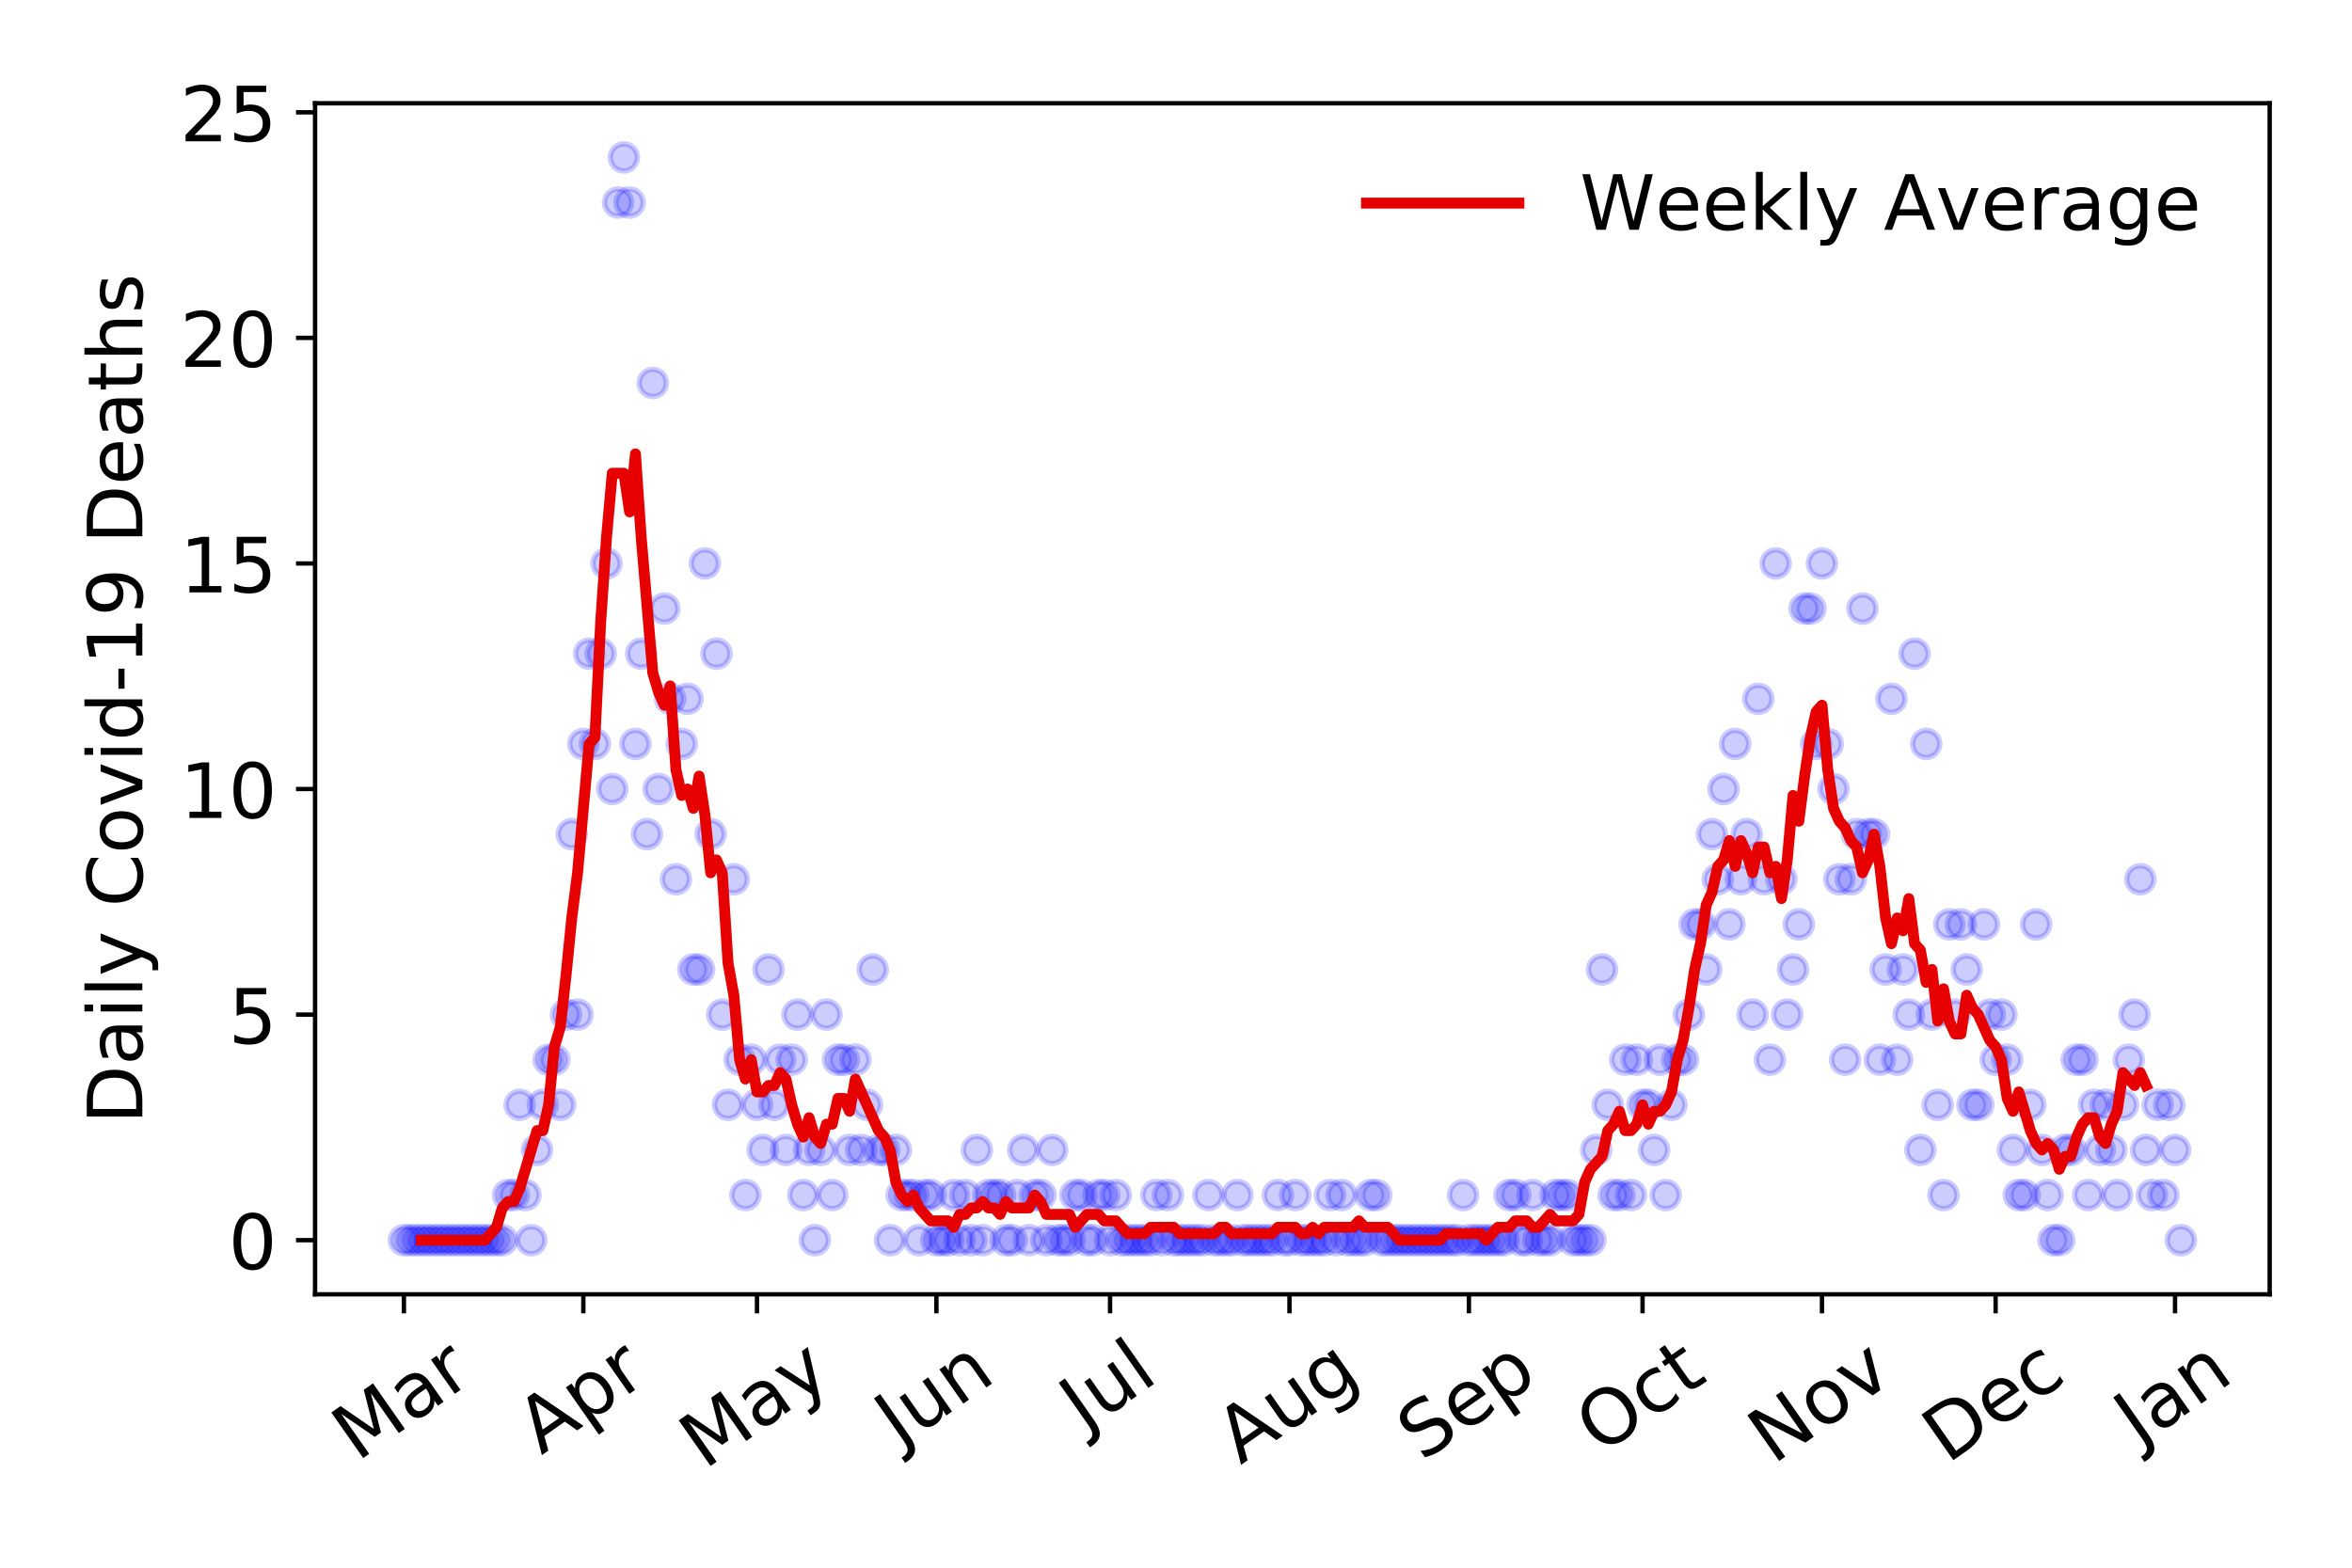 <?xml version="1.0" encoding="utf-8" standalone="no"?>
<!DOCTYPE svg PUBLIC "-//W3C//DTD SVG 1.1//EN"
  "http://www.w3.org/Graphics/SVG/1.1/DTD/svg11.dtd">
<!-- Created with matplotlib (https://matplotlib.org/) -->
<svg height="288pt" version="1.1" viewBox="0 0 432 288" width="432pt" xmlns="http://www.w3.org/2000/svg" xmlns:xlink="http://www.w3.org/1999/xlink">
 <defs>
  <style type="text/css">
*{stroke-linecap:butt;stroke-linejoin:round;}
  </style>
 </defs>
 <g id="figure_1">
  <g id="patch_1">
   <path d="M 0 288 
L 432 288 
L 432 0 
L 0 0 
z
" style="fill:#ffffff;"/>
  </g>
  <g id="axes_1">
   <g id="patch_2">
    <path d="M 57.87 237.778 
L 416.88 237.778 
L 416.88 18.973 
L 57.87 18.973 
z
" style="fill:#ffffff;"/>
   </g>
   <g id="matplotlib.axis_1">
    <g id="xtick_1">
     <g id="line2d_1">
      <defs>
       <path d="M 0 0 
L 0 3.5 
" id="mb1f05c7be4" style="stroke:#000000;stroke-width:0.8;"/>
      </defs>
      <g>
       <use style="stroke:#000000;stroke-width:0.8;" x="74.189" xlink:href="#mb1f05c7be4" y="237.778"/>
      </g>
     </g>
     <g id="text_1">
      <!-- Mar -->
      <defs>
       <path d="M 9.812 72.906 
L 24.516 72.906 
L 43.109 23.297 
L 61.812 72.906 
L 76.516 72.906 
L 76.516 0 
L 66.891 0 
L 66.891 64.016 
L 48.094 14.016 
L 38.188 14.016 
L 19.391 64.016 
L 19.391 0 
L 9.812 0 
z
" id="DejaVuSans-77"/>
       <path d="M 34.281 27.484 
Q 23.391 27.484 19.188 25 
Q 14.984 22.516 14.984 16.5 
Q 14.984 11.719 18.141 8.906 
Q 21.297 6.109 26.703 6.109 
Q 34.188 6.109 38.703 11.406 
Q 43.219 16.703 43.219 25.484 
L 43.219 27.484 
z
M 52.203 31.203 
L 52.203 0 
L 43.219 0 
L 43.219 8.297 
Q 40.141 3.328 35.547 0.953 
Q 30.953 -1.422 24.312 -1.422 
Q 15.922 -1.422 10.953 3.297 
Q 6 8.016 6 15.922 
Q 6 25.141 12.172 29.828 
Q 18.359 34.516 30.609 34.516 
L 43.219 34.516 
L 43.219 35.406 
Q 43.219 41.609 39.141 45 
Q 35.062 48.391 27.688 48.391 
Q 23 48.391 18.547 47.266 
Q 14.109 46.141 10.016 43.891 
L 10.016 52.203 
Q 14.938 54.109 19.578 55.047 
Q 24.219 56 28.609 56 
Q 40.484 56 46.344 49.844 
Q 52.203 43.703 52.203 31.203 
z
" id="DejaVuSans-97"/>
       <path d="M 41.109 46.297 
Q 39.594 47.172 37.812 47.578 
Q 36.031 48 33.891 48 
Q 26.266 48 22.188 43.047 
Q 18.109 38.094 18.109 28.812 
L 18.109 0 
L 9.078 0 
L 9.078 54.688 
L 18.109 54.688 
L 18.109 46.188 
Q 20.953 51.172 25.484 53.578 
Q 30.031 56 36.531 56 
Q 37.453 56 38.578 55.875 
Q 39.703 55.766 41.062 55.516 
z
" id="DejaVuSans-114"/>
      </defs>
      <g transform="translate(65.586 268.643)rotate(-35)scale(0.14 -0.14)">
       <use xlink:href="#DejaVuSans-77"/>
       <use x="86.279" xlink:href="#DejaVuSans-97"/>
       <use x="147.559" xlink:href="#DejaVuSans-114"/>
      </g>
     </g>
    </g>
    <g id="xtick_2">
     <g id="line2d_2">
      <g>
       <use style="stroke:#000000;stroke-width:0.8;" x="107.145" xlink:href="#mb1f05c7be4" y="237.778"/>
      </g>
     </g>
     <g id="text_2">
      <!-- Apr -->
      <defs>
       <path d="M 34.188 63.188 
L 20.797 26.906 
L 47.609 26.906 
z
M 28.609 72.906 
L 39.797 72.906 
L 67.578 0 
L 57.328 0 
L 50.688 18.703 
L 17.828 18.703 
L 11.188 0 
L 0.781 0 
z
" id="DejaVuSans-65"/>
       <path d="M 18.109 8.203 
L 18.109 -20.797 
L 9.078 -20.797 
L 9.078 54.688 
L 18.109 54.688 
L 18.109 46.391 
Q 20.953 51.266 25.266 53.625 
Q 29.594 56 35.594 56 
Q 45.562 56 51.781 48.094 
Q 58.016 40.188 58.016 27.297 
Q 58.016 14.406 51.781 6.484 
Q 45.562 -1.422 35.594 -1.422 
Q 29.594 -1.422 25.266 0.953 
Q 20.953 3.328 18.109 8.203 
z
M 48.688 27.297 
Q 48.688 37.203 44.609 42.844 
Q 40.531 48.484 33.406 48.484 
Q 26.266 48.484 22.188 42.844 
Q 18.109 37.203 18.109 27.297 
Q 18.109 17.391 22.188 11.75 
Q 26.266 6.109 33.406 6.109 
Q 40.531 6.109 44.609 11.75 
Q 48.688 17.391 48.688 27.297 
z
" id="DejaVuSans-112"/>
      </defs>
      <g transform="translate(99.441 267.384)rotate(-35)scale(0.14 -0.14)">
       <use xlink:href="#DejaVuSans-65"/>
       <use x="68.408" xlink:href="#DejaVuSans-112"/>
       <use x="131.885" xlink:href="#DejaVuSans-114"/>
      </g>
     </g>
    </g>
    <g id="xtick_3">
     <g id="line2d_3">
      <g>
       <use style="stroke:#000000;stroke-width:0.8;" x="139.038" xlink:href="#mb1f05c7be4" y="237.778"/>
      </g>
     </g>
     <g id="text_3">
      <!-- May -->
      <defs>
       <path d="M 32.172 -5.078 
Q 28.375 -14.844 24.75 -17.812 
Q 21.141 -20.797 15.094 -20.797 
L 7.906 -20.797 
L 7.906 -13.281 
L 13.188 -13.281 
Q 16.891 -13.281 18.938 -11.516 
Q 21 -9.766 23.484 -3.219 
L 25.094 0.875 
L 2.984 54.688 
L 12.5 54.688 
L 29.594 11.922 
L 46.688 54.688 
L 56.203 54.688 
z
" id="DejaVuSans-121"/>
      </defs>
      <g transform="translate(129.399 270.094)rotate(-35)scale(0.14 -0.14)">
       <use xlink:href="#DejaVuSans-77"/>
       <use x="86.279" xlink:href="#DejaVuSans-97"/>
       <use x="147.559" xlink:href="#DejaVuSans-121"/>
      </g>
     </g>
    </g>
    <g id="xtick_4">
     <g id="line2d_4">
      <g>
       <use style="stroke:#000000;stroke-width:0.8;" x="171.994" xlink:href="#mb1f05c7be4" y="237.778"/>
      </g>
     </g>
     <g id="text_4">
      <!-- Jun -->
      <defs>
       <path d="M 9.812 72.906 
L 19.672 72.906 
L 19.672 5.078 
Q 19.672 -8.109 14.672 -14.062 
Q 9.672 -20.016 -1.422 -20.016 
L -5.172 -20.016 
L -5.172 -11.719 
L -2.094 -11.719 
Q 4.438 -11.719 7.125 -8.047 
Q 9.812 -4.391 9.812 5.078 
z
" id="DejaVuSans-74"/>
       <path d="M 8.5 21.578 
L 8.5 54.688 
L 17.484 54.688 
L 17.484 21.922 
Q 17.484 14.156 20.5 10.266 
Q 23.531 6.391 29.594 6.391 
Q 36.859 6.391 41.078 11.031 
Q 45.312 15.672 45.312 23.688 
L 45.312 54.688 
L 54.297 54.688 
L 54.297 0 
L 45.312 0 
L 45.312 8.406 
Q 42.047 3.422 37.719 1 
Q 33.406 -1.422 27.688 -1.422 
Q 18.266 -1.422 13.375 4.438 
Q 8.5 10.297 8.5 21.578 
z
M 31.109 56 
z
" id="DejaVuSans-117"/>
       <path d="M 54.891 33.016 
L 54.891 0 
L 45.906 0 
L 45.906 32.719 
Q 45.906 40.484 42.875 44.328 
Q 39.844 48.188 33.797 48.188 
Q 26.516 48.188 22.312 43.547 
Q 18.109 38.922 18.109 30.906 
L 18.109 0 
L 9.078 0 
L 9.078 54.688 
L 18.109 54.688 
L 18.109 46.188 
Q 21.344 51.125 25.703 53.562 
Q 30.078 56 35.797 56 
Q 45.219 56 50.047 50.172 
Q 54.891 44.344 54.891 33.016 
z
" id="DejaVuSans-110"/>
      </defs>
      <g transform="translate(165.25 266.039)rotate(-35)scale(0.14 -0.14)">
       <use xlink:href="#DejaVuSans-74"/>
       <use x="29.492" xlink:href="#DejaVuSans-117"/>
       <use x="92.871" xlink:href="#DejaVuSans-110"/>
      </g>
     </g>
    </g>
    <g id="xtick_5">
     <g id="line2d_5">
      <g>
       <use style="stroke:#000000;stroke-width:0.8;" x="203.887" xlink:href="#mb1f05c7be4" y="237.778"/>
      </g>
     </g>
     <g id="text_5">
      <!-- Jul -->
      <defs>
       <path d="M 9.422 75.984 
L 18.406 75.984 
L 18.406 0 
L 9.422 0 
z
" id="DejaVuSans-108"/>
      </defs>
      <g transform="translate(199.185 263.181)rotate(-35)scale(0.14 -0.14)">
       <use xlink:href="#DejaVuSans-74"/>
       <use x="29.492" xlink:href="#DejaVuSans-117"/>
       <use x="92.871" xlink:href="#DejaVuSans-108"/>
      </g>
     </g>
    </g>
    <g id="xtick_6">
     <g id="line2d_6">
      <g>
       <use style="stroke:#000000;stroke-width:0.8;" x="236.843" xlink:href="#mb1f05c7be4" y="237.778"/>
      </g>
     </g>
     <g id="text_6">
      <!-- Aug -->
      <defs>
       <path d="M 45.406 27.984 
Q 45.406 37.75 41.375 43.109 
Q 37.359 48.484 30.078 48.484 
Q 22.859 48.484 18.828 43.109 
Q 14.797 37.75 14.797 27.984 
Q 14.797 18.266 18.828 12.891 
Q 22.859 7.516 30.078 7.516 
Q 37.359 7.516 41.375 12.891 
Q 45.406 18.266 45.406 27.984 
z
M 54.391 6.781 
Q 54.391 -7.172 48.188 -13.984 
Q 42 -20.797 29.203 -20.797 
Q 24.469 -20.797 20.266 -20.094 
Q 16.062 -19.391 12.109 -17.922 
L 12.109 -9.188 
Q 16.062 -11.328 19.922 -12.344 
Q 23.781 -13.375 27.781 -13.375 
Q 36.625 -13.375 41.016 -8.766 
Q 45.406 -4.156 45.406 5.172 
L 45.406 9.625 
Q 42.625 4.781 38.281 2.391 
Q 33.938 0 27.875 0 
Q 17.828 0 11.672 7.656 
Q 5.516 15.328 5.516 27.984 
Q 5.516 40.672 11.672 48.328 
Q 17.828 56 27.875 56 
Q 33.938 56 38.281 53.609 
Q 42.625 51.219 45.406 46.391 
L 45.406 54.688 
L 54.391 54.688 
z
" id="DejaVuSans-103"/>
      </defs>
      <g transform="translate(227.863 269.172)rotate(-35)scale(0.14 -0.14)">
       <use xlink:href="#DejaVuSans-65"/>
       <use x="68.408" xlink:href="#DejaVuSans-117"/>
       <use x="131.787" xlink:href="#DejaVuSans-103"/>
      </g>
     </g>
    </g>
    <g id="xtick_7">
     <g id="line2d_7">
      <g>
       <use style="stroke:#000000;stroke-width:0.8;" x="269.8" xlink:href="#mb1f05c7be4" y="237.778"/>
      </g>
     </g>
     <g id="text_7">
      <!-- Sep -->
      <defs>
       <path d="M 53.516 70.516 
L 53.516 60.891 
Q 47.906 63.578 42.922 64.891 
Q 37.938 66.219 33.297 66.219 
Q 25.25 66.219 20.875 63.094 
Q 16.5 59.969 16.5 54.203 
Q 16.5 49.359 19.406 46.891 
Q 22.312 44.438 30.422 42.922 
L 36.375 41.703 
Q 47.406 39.594 52.656 34.297 
Q 57.906 29 57.906 20.125 
Q 57.906 9.516 50.797 4.047 
Q 43.703 -1.422 29.984 -1.422 
Q 24.812 -1.422 18.969 -0.25 
Q 13.141 0.922 6.891 3.219 
L 6.891 13.375 
Q 12.891 10.016 18.656 8.297 
Q 24.422 6.594 29.984 6.594 
Q 38.422 6.594 43.016 9.906 
Q 47.609 13.234 47.609 19.391 
Q 47.609 24.75 44.312 27.781 
Q 41.016 30.812 33.5 32.328 
L 27.484 33.5 
Q 16.453 35.688 11.516 40.375 
Q 6.594 45.062 6.594 53.422 
Q 6.594 63.094 13.406 68.656 
Q 20.219 74.219 32.172 74.219 
Q 37.312 74.219 42.625 73.281 
Q 47.953 72.359 53.516 70.516 
z
" id="DejaVuSans-83"/>
       <path d="M 56.203 29.594 
L 56.203 25.203 
L 14.891 25.203 
Q 15.484 15.922 20.484 11.062 
Q 25.484 6.203 34.422 6.203 
Q 39.594 6.203 44.453 7.469 
Q 49.312 8.734 54.109 11.281 
L 54.109 2.781 
Q 49.266 0.734 44.188 -0.344 
Q 39.109 -1.422 33.891 -1.422 
Q 20.797 -1.422 13.156 6.188 
Q 5.516 13.812 5.516 26.812 
Q 5.516 40.234 12.766 48.109 
Q 20.016 56 32.328 56 
Q 43.359 56 49.781 48.891 
Q 56.203 41.797 56.203 29.594 
z
M 47.219 32.234 
Q 47.125 39.594 43.094 43.984 
Q 39.062 48.391 32.422 48.391 
Q 24.906 48.391 20.391 44.141 
Q 15.875 39.891 15.188 32.172 
z
" id="DejaVuSans-101"/>
      </defs>
      <g transform="translate(261.207 268.629)rotate(-35)scale(0.14 -0.14)">
       <use xlink:href="#DejaVuSans-83"/>
       <use x="63.477" xlink:href="#DejaVuSans-101"/>
       <use x="125" xlink:href="#DejaVuSans-112"/>
      </g>
     </g>
    </g>
    <g id="xtick_8">
     <g id="line2d_8">
      <g>
       <use style="stroke:#000000;stroke-width:0.8;" x="301.693" xlink:href="#mb1f05c7be4" y="237.778"/>
      </g>
     </g>
     <g id="text_8">
      <!-- Oct -->
      <defs>
       <path d="M 39.406 66.219 
Q 28.656 66.219 22.328 58.203 
Q 16.016 50.203 16.016 36.375 
Q 16.016 22.609 22.328 14.594 
Q 28.656 6.594 39.406 6.594 
Q 50.141 6.594 56.422 14.594 
Q 62.703 22.609 62.703 36.375 
Q 62.703 50.203 56.422 58.203 
Q 50.141 66.219 39.406 66.219 
z
M 39.406 74.219 
Q 54.734 74.219 63.906 63.938 
Q 73.094 53.656 73.094 36.375 
Q 73.094 19.141 63.906 8.859 
Q 54.734 -1.422 39.406 -1.422 
Q 24.031 -1.422 14.812 8.828 
Q 5.609 19.094 5.609 36.375 
Q 5.609 53.656 14.812 63.938 
Q 24.031 74.219 39.406 74.219 
z
" id="DejaVuSans-79"/>
       <path d="M 48.781 52.594 
L 48.781 44.188 
Q 44.969 46.297 41.141 47.344 
Q 37.312 48.391 33.406 48.391 
Q 24.656 48.391 19.812 42.844 
Q 14.984 37.312 14.984 27.297 
Q 14.984 17.281 19.812 11.734 
Q 24.656 6.203 33.406 6.203 
Q 37.312 6.203 41.141 7.25 
Q 44.969 8.297 48.781 10.406 
L 48.781 2.094 
Q 45.016 0.344 40.984 -0.531 
Q 36.969 -1.422 32.422 -1.422 
Q 20.062 -1.422 12.781 6.344 
Q 5.516 14.109 5.516 27.297 
Q 5.516 40.672 12.859 48.328 
Q 20.219 56 33.016 56 
Q 37.156 56 41.109 55.141 
Q 45.062 54.297 48.781 52.594 
z
" id="DejaVuSans-99"/>
       <path d="M 18.312 70.219 
L 18.312 54.688 
L 36.812 54.688 
L 36.812 47.703 
L 18.312 47.703 
L 18.312 18.016 
Q 18.312 11.328 20.141 9.422 
Q 21.969 7.516 27.594 7.516 
L 36.812 7.516 
L 36.812 0 
L 27.594 0 
Q 17.188 0 13.234 3.875 
Q 9.281 7.766 9.281 18.016 
L 9.281 47.703 
L 2.688 47.703 
L 2.688 54.688 
L 9.281 54.688 
L 9.281 70.219 
z
" id="DejaVuSans-116"/>
      </defs>
      <g transform="translate(293.994 267.377)rotate(-35)scale(0.14 -0.14)">
       <use xlink:href="#DejaVuSans-79"/>
       <use x="78.711" xlink:href="#DejaVuSans-99"/>
       <use x="133.691" xlink:href="#DejaVuSans-116"/>
      </g>
     </g>
    </g>
    <g id="xtick_9">
     <g id="line2d_9">
      <g>
       <use style="stroke:#000000;stroke-width:0.8;" x="334.649" xlink:href="#mb1f05c7be4" y="237.778"/>
      </g>
     </g>
     <g id="text_9">
      <!-- Nov -->
      <defs>
       <path d="M 9.812 72.906 
L 23.094 72.906 
L 55.422 11.922 
L 55.422 72.906 
L 64.984 72.906 
L 64.984 0 
L 51.703 0 
L 19.391 60.984 
L 19.391 0 
L 9.812 0 
z
" id="DejaVuSans-78"/>
       <path d="M 30.609 48.391 
Q 23.391 48.391 19.188 42.75 
Q 14.984 37.109 14.984 27.297 
Q 14.984 17.484 19.156 11.844 
Q 23.344 6.203 30.609 6.203 
Q 37.797 6.203 41.984 11.859 
Q 46.188 17.531 46.188 27.297 
Q 46.188 37.016 41.984 42.703 
Q 37.797 48.391 30.609 48.391 
z
M 30.609 56 
Q 42.328 56 49.016 48.375 
Q 55.719 40.766 55.719 27.297 
Q 55.719 13.875 49.016 6.219 
Q 42.328 -1.422 30.609 -1.422 
Q 18.844 -1.422 12.172 6.219 
Q 5.516 13.875 5.516 27.297 
Q 5.516 40.766 12.172 48.375 
Q 18.844 56 30.609 56 
z
" id="DejaVuSans-111"/>
       <path d="M 2.984 54.688 
L 12.5 54.688 
L 29.594 8.797 
L 46.688 54.688 
L 56.203 54.688 
L 35.688 0 
L 23.484 0 
z
" id="DejaVuSans-118"/>
      </defs>
      <g transform="translate(325.673 269.166)rotate(-35)scale(0.14 -0.14)">
       <use xlink:href="#DejaVuSans-78"/>
       <use x="74.805" xlink:href="#DejaVuSans-111"/>
       <use x="135.986" xlink:href="#DejaVuSans-118"/>
      </g>
     </g>
    </g>
    <g id="xtick_10">
     <g id="line2d_10">
      <g>
       <use style="stroke:#000000;stroke-width:0.8;" x="366.542" xlink:href="#mb1f05c7be4" y="237.778"/>
      </g>
     </g>
     <g id="text_10">
      <!-- Dec -->
      <defs>
       <path d="M 19.672 64.797 
L 19.672 8.109 
L 31.594 8.109 
Q 46.688 8.109 53.688 14.938 
Q 60.688 21.781 60.688 36.531 
Q 60.688 51.172 53.688 57.984 
Q 46.688 64.797 31.594 64.797 
z
M 9.812 72.906 
L 30.078 72.906 
Q 51.266 72.906 61.172 64.094 
Q 71.094 55.281 71.094 36.531 
Q 71.094 17.672 61.125 8.828 
Q 51.172 0 30.078 0 
L 9.812 0 
z
" id="DejaVuSans-68"/>
      </defs>
      <g transform="translate(357.662 269.032)rotate(-35)scale(0.14 -0.14)">
       <use xlink:href="#DejaVuSans-68"/>
       <use x="77.002" xlink:href="#DejaVuSans-101"/>
       <use x="138.525" xlink:href="#DejaVuSans-99"/>
      </g>
     </g>
    </g>
    <g id="xtick_11">
     <g id="line2d_11">
      <g>
       <use style="stroke:#000000;stroke-width:0.8;" x="399.498" xlink:href="#mb1f05c7be4" y="237.778"/>
      </g>
     </g>
     <g id="text_11">
      <!-- Jan -->
      <g transform="translate(392.875 265.871)rotate(-35)scale(0.14 -0.14)">
       <use xlink:href="#DejaVuSans-74"/>
       <use x="29.492" xlink:href="#DejaVuSans-97"/>
       <use x="90.771" xlink:href="#DejaVuSans-110"/>
      </g>
     </g>
    </g>
   </g>
   <g id="matplotlib.axis_2">
    <g id="ytick_1">
     <g id="line2d_12">
      <defs>
       <path d="M 0 0 
L -3.5 0 
" id="m8fb58a9035" style="stroke:#000000;stroke-width:0.8;"/>
      </defs>
      <g>
       <use style="stroke:#000000;stroke-width:0.8;" x="57.87" xlink:href="#m8fb58a9035" y="227.832"/>
      </g>
     </g>
     <g id="text_12">
      <!-- 0 -->
      <defs>
       <path d="M 31.781 66.406 
Q 24.172 66.406 20.328 58.906 
Q 16.5 51.422 16.5 36.375 
Q 16.5 21.391 20.328 13.891 
Q 24.172 6.391 31.781 6.391 
Q 39.453 6.391 43.281 13.891 
Q 47.125 21.391 47.125 36.375 
Q 47.125 51.422 43.281 58.906 
Q 39.453 66.406 31.781 66.406 
z
M 31.781 74.219 
Q 44.047 74.219 50.516 64.516 
Q 56.984 54.828 56.984 36.375 
Q 56.984 17.969 50.516 8.266 
Q 44.047 -1.422 31.781 -1.422 
Q 19.531 -1.422 13.062 8.266 
Q 6.594 17.969 6.594 36.375 
Q 6.594 54.828 13.062 64.516 
Q 19.531 74.219 31.781 74.219 
z
" id="DejaVuSans-48"/>
      </defs>
      <g transform="translate(41.962 233.151)scale(0.14 -0.14)">
       <use xlink:href="#DejaVuSans-48"/>
      </g>
     </g>
    </g>
    <g id="ytick_2">
     <g id="line2d_13">
      <g>
       <use style="stroke:#000000;stroke-width:0.8;" x="57.87" xlink:href="#m8fb58a9035" y="186.392"/>
      </g>
     </g>
     <g id="text_13">
      <!-- 5 -->
      <defs>
       <path d="M 10.797 72.906 
L 49.516 72.906 
L 49.516 64.594 
L 19.828 64.594 
L 19.828 46.734 
Q 21.969 47.469 24.109 47.828 
Q 26.266 48.188 28.422 48.188 
Q 40.625 48.188 47.75 41.5 
Q 54.891 34.812 54.891 23.391 
Q 54.891 11.625 47.562 5.094 
Q 40.234 -1.422 26.906 -1.422 
Q 22.312 -1.422 17.547 -0.641 
Q 12.797 0.141 7.719 1.703 
L 7.719 11.625 
Q 12.109 9.234 16.797 8.062 
Q 21.484 6.891 26.703 6.891 
Q 35.156 6.891 40.078 11.328 
Q 45.016 15.766 45.016 23.391 
Q 45.016 31 40.078 35.438 
Q 35.156 39.891 26.703 39.891 
Q 22.75 39.891 18.812 39.016 
Q 14.891 38.141 10.797 36.281 
z
" id="DejaVuSans-53"/>
      </defs>
      <g transform="translate(41.962 191.711)scale(0.14 -0.14)">
       <use xlink:href="#DejaVuSans-53"/>
      </g>
     </g>
    </g>
    <g id="ytick_3">
     <g id="line2d_14">
      <g>
       <use style="stroke:#000000;stroke-width:0.8;" x="57.87" xlink:href="#m8fb58a9035" y="144.952"/>
      </g>
     </g>
     <g id="text_14">
      <!-- 10 -->
      <defs>
       <path d="M 12.406 8.297 
L 28.516 8.297 
L 28.516 63.922 
L 10.984 60.406 
L 10.984 69.391 
L 28.422 72.906 
L 38.281 72.906 
L 38.281 8.297 
L 54.391 8.297 
L 54.391 0 
L 12.406 0 
z
" id="DejaVuSans-49"/>
      </defs>
      <g transform="translate(33.055 150.271)scale(0.14 -0.14)">
       <use xlink:href="#DejaVuSans-49"/>
       <use x="63.623" xlink:href="#DejaVuSans-48"/>
      </g>
     </g>
    </g>
    <g id="ytick_4">
     <g id="line2d_15">
      <g>
       <use style="stroke:#000000;stroke-width:0.8;" x="57.87" xlink:href="#m8fb58a9035" y="103.511"/>
      </g>
     </g>
     <g id="text_15">
      <!-- 15 -->
      <g transform="translate(33.055 108.83)scale(0.14 -0.14)">
       <use xlink:href="#DejaVuSans-49"/>
       <use x="63.623" xlink:href="#DejaVuSans-53"/>
      </g>
     </g>
    </g>
    <g id="ytick_5">
     <g id="line2d_16">
      <g>
       <use style="stroke:#000000;stroke-width:0.8;" x="57.87" xlink:href="#m8fb58a9035" y="62.071"/>
      </g>
     </g>
     <g id="text_16">
      <!-- 20 -->
      <defs>
       <path d="M 19.188 8.297 
L 53.609 8.297 
L 53.609 0 
L 7.328 0 
L 7.328 8.297 
Q 12.938 14.109 22.625 23.891 
Q 32.328 33.688 34.812 36.531 
Q 39.547 41.844 41.422 45.531 
Q 43.312 49.219 43.312 52.781 
Q 43.312 58.594 39.234 62.25 
Q 35.156 65.922 28.609 65.922 
Q 23.969 65.922 18.812 64.312 
Q 13.672 62.703 7.812 59.422 
L 7.812 69.391 
Q 13.766 71.781 18.938 73 
Q 24.125 74.219 28.422 74.219 
Q 39.75 74.219 46.484 68.547 
Q 53.219 62.891 53.219 53.422 
Q 53.219 48.922 51.531 44.891 
Q 49.859 40.875 45.406 35.406 
Q 44.188 33.984 37.641 27.219 
Q 31.109 20.453 19.188 8.297 
z
" id="DejaVuSans-50"/>
      </defs>
      <g transform="translate(33.055 67.39)scale(0.14 -0.14)">
       <use xlink:href="#DejaVuSans-50"/>
       <use x="63.623" xlink:href="#DejaVuSans-48"/>
      </g>
     </g>
    </g>
    <g id="ytick_6">
     <g id="line2d_17">
      <g>
       <use style="stroke:#000000;stroke-width:0.8;" x="57.87" xlink:href="#m8fb58a9035" y="20.63"/>
      </g>
     </g>
     <g id="text_17">
      <!-- 25 -->
      <g transform="translate(33.055 25.949)scale(0.14 -0.14)">
       <use xlink:href="#DejaVuSans-50"/>
       <use x="63.623" xlink:href="#DejaVuSans-53"/>
      </g>
     </g>
    </g>
    <g id="text_18">
     <!-- Daily Covid-19 Deaths -->
     <defs>
      <path d="M 9.422 54.688 
L 18.406 54.688 
L 18.406 0 
L 9.422 0 
z
M 9.422 75.984 
L 18.406 75.984 
L 18.406 64.594 
L 9.422 64.594 
z
" id="DejaVuSans-105"/>
      <path id="DejaVuSans-32"/>
      <path d="M 64.406 67.281 
L 64.406 56.891 
Q 59.422 61.531 53.781 63.812 
Q 48.141 66.109 41.797 66.109 
Q 29.297 66.109 22.656 58.469 
Q 16.016 50.828 16.016 36.375 
Q 16.016 21.969 22.656 14.328 
Q 29.297 6.688 41.797 6.688 
Q 48.141 6.688 53.781 8.984 
Q 59.422 11.281 64.406 15.922 
L 64.406 5.609 
Q 59.234 2.094 53.438 0.328 
Q 47.656 -1.422 41.219 -1.422 
Q 24.656 -1.422 15.125 8.703 
Q 5.609 18.844 5.609 36.375 
Q 5.609 53.953 15.125 64.078 
Q 24.656 74.219 41.219 74.219 
Q 47.75 74.219 53.531 72.484 
Q 59.328 70.75 64.406 67.281 
z
" id="DejaVuSans-67"/>
      <path d="M 45.406 46.391 
L 45.406 75.984 
L 54.391 75.984 
L 54.391 0 
L 45.406 0 
L 45.406 8.203 
Q 42.578 3.328 38.25 0.953 
Q 33.938 -1.422 27.875 -1.422 
Q 17.969 -1.422 11.734 6.484 
Q 5.516 14.406 5.516 27.297 
Q 5.516 40.188 11.734 48.094 
Q 17.969 56 27.875 56 
Q 33.938 56 38.25 53.625 
Q 42.578 51.266 45.406 46.391 
z
M 14.797 27.297 
Q 14.797 17.391 18.875 11.75 
Q 22.953 6.109 30.078 6.109 
Q 37.203 6.109 41.297 11.75 
Q 45.406 17.391 45.406 27.297 
Q 45.406 37.203 41.297 42.844 
Q 37.203 48.484 30.078 48.484 
Q 22.953 48.484 18.875 42.844 
Q 14.797 37.203 14.797 27.297 
z
" id="DejaVuSans-100"/>
      <path d="M 4.891 31.391 
L 31.203 31.391 
L 31.203 23.391 
L 4.891 23.391 
z
" id="DejaVuSans-45"/>
      <path d="M 10.984 1.516 
L 10.984 10.5 
Q 14.703 8.734 18.5 7.812 
Q 22.312 6.891 25.984 6.891 
Q 35.75 6.891 40.891 13.453 
Q 46.047 20.016 46.781 33.406 
Q 43.953 29.203 39.594 26.953 
Q 35.25 24.703 29.984 24.703 
Q 19.047 24.703 12.672 31.312 
Q 6.297 37.938 6.297 49.422 
Q 6.297 60.641 12.938 67.422 
Q 19.578 74.219 30.609 74.219 
Q 43.266 74.219 49.922 64.516 
Q 56.594 54.828 56.594 36.375 
Q 56.594 19.141 48.406 8.859 
Q 40.234 -1.422 26.422 -1.422 
Q 22.703 -1.422 18.891 -0.688 
Q 15.094 0.047 10.984 1.516 
z
M 30.609 32.422 
Q 37.25 32.422 41.125 36.953 
Q 45.016 41.5 45.016 49.422 
Q 45.016 57.281 41.125 61.844 
Q 37.25 66.406 30.609 66.406 
Q 23.969 66.406 20.094 61.844 
Q 16.219 57.281 16.219 49.422 
Q 16.219 41.5 20.094 36.953 
Q 23.969 32.422 30.609 32.422 
z
" id="DejaVuSans-57"/>
      <path d="M 54.891 33.016 
L 54.891 0 
L 45.906 0 
L 45.906 32.719 
Q 45.906 40.484 42.875 44.328 
Q 39.844 48.188 33.797 48.188 
Q 26.516 48.188 22.312 43.547 
Q 18.109 38.922 18.109 30.906 
L 18.109 0 
L 9.078 0 
L 9.078 75.984 
L 18.109 75.984 
L 18.109 46.188 
Q 21.344 51.125 25.703 53.562 
Q 30.078 56 35.797 56 
Q 45.219 56 50.047 50.172 
Q 54.891 44.344 54.891 33.016 
z
" id="DejaVuSans-104"/>
      <path d="M 44.281 53.078 
L 44.281 44.578 
Q 40.484 46.531 36.375 47.5 
Q 32.281 48.484 27.875 48.484 
Q 21.188 48.484 17.844 46.438 
Q 14.5 44.391 14.5 40.281 
Q 14.5 37.156 16.891 35.375 
Q 19.281 33.594 26.516 31.984 
L 29.594 31.297 
Q 39.156 29.25 43.188 25.516 
Q 47.219 21.781 47.219 15.094 
Q 47.219 7.469 41.188 3.016 
Q 35.156 -1.422 24.609 -1.422 
Q 20.219 -1.422 15.453 -0.562 
Q 10.688 0.297 5.422 2 
L 5.422 11.281 
Q 10.406 8.688 15.234 7.391 
Q 20.062 6.109 24.812 6.109 
Q 31.156 6.109 34.562 8.281 
Q 37.984 10.453 37.984 14.406 
Q 37.984 18.062 35.516 20.016 
Q 33.062 21.969 24.703 23.781 
L 21.578 24.516 
Q 13.234 26.266 9.516 29.906 
Q 5.812 33.547 5.812 39.891 
Q 5.812 47.609 11.281 51.797 
Q 16.75 56 26.812 56 
Q 31.781 56 36.172 55.266 
Q 40.578 54.547 44.281 53.078 
z
" id="DejaVuSans-115"/>
     </defs>
     <g transform="translate(26.143 206.487)rotate(-90)scale(0.14 -0.14)">
      <use xlink:href="#DejaVuSans-68"/>
      <use x="77.002" xlink:href="#DejaVuSans-97"/>
      <use x="138.281" xlink:href="#DejaVuSans-105"/>
      <use x="166.064" xlink:href="#DejaVuSans-108"/>
      <use x="193.848" xlink:href="#DejaVuSans-121"/>
      <use x="253.027" xlink:href="#DejaVuSans-32"/>
      <use x="284.814" xlink:href="#DejaVuSans-67"/>
      <use x="354.639" xlink:href="#DejaVuSans-111"/>
      <use x="415.82" xlink:href="#DejaVuSans-118"/>
      <use x="475" xlink:href="#DejaVuSans-105"/>
      <use x="502.783" xlink:href="#DejaVuSans-100"/>
      <use x="566.26" xlink:href="#DejaVuSans-45"/>
      <use x="602.344" xlink:href="#DejaVuSans-49"/>
      <use x="665.967" xlink:href="#DejaVuSans-57"/>
      <use x="729.59" xlink:href="#DejaVuSans-32"/>
      <use x="761.377" xlink:href="#DejaVuSans-68"/>
      <use x="838.379" xlink:href="#DejaVuSans-101"/>
      <use x="899.902" xlink:href="#DejaVuSans-97"/>
      <use x="961.182" xlink:href="#DejaVuSans-116"/>
      <use x="1000.391" xlink:href="#DejaVuSans-104"/>
      <use x="1063.77" xlink:href="#DejaVuSans-115"/>
     </g>
    </g>
   </g>
   <g id="line2d_18">
    <defs>
     <path d="M 0 2.5 
C 0.663 2.5 1.299 2.237 1.768 1.768 
C 2.237 1.299 2.5 0.663 2.5 0 
C 2.5 -0.663 2.237 -1.299 1.768 -1.768 
C 1.299 -2.237 0.663 -2.5 0 -2.5 
C -0.663 -2.5 -1.299 -2.237 -1.768 -1.768 
C -2.237 -1.299 -2.5 -0.663 -2.5 0 
C -2.5 0.663 -2.237 1.299 -1.768 1.768 
C -1.299 2.237 -0.663 2.5 0 2.5 
z
" id="m6cd5d73d64" style="stroke:#0000ff;stroke-opacity:0.2;"/>
    </defs>
    <g clip-path="url(#pec965f1832)">
     <use style="fill:#0000ff;fill-opacity:0.2;stroke:#0000ff;stroke-opacity:0.2;" x="74.189" xlink:href="#m6cd5d73d64" y="227.832"/>
     <use style="fill:#0000ff;fill-opacity:0.2;stroke:#0000ff;stroke-opacity:0.2;" x="75.252" xlink:href="#m6cd5d73d64" y="227.832"/>
     <use style="fill:#0000ff;fill-opacity:0.2;stroke:#0000ff;stroke-opacity:0.2;" x="76.315" xlink:href="#m6cd5d73d64" y="227.832"/>
     <use style="fill:#0000ff;fill-opacity:0.2;stroke:#0000ff;stroke-opacity:0.2;" x="77.378" xlink:href="#m6cd5d73d64" y="227.832"/>
     <use style="fill:#0000ff;fill-opacity:0.2;stroke:#0000ff;stroke-opacity:0.2;" x="78.441" xlink:href="#m6cd5d73d64" y="227.832"/>
     <use style="fill:#0000ff;fill-opacity:0.2;stroke:#0000ff;stroke-opacity:0.2;" x="79.504" xlink:href="#m6cd5d73d64" y="227.832"/>
     <use style="fill:#0000ff;fill-opacity:0.2;stroke:#0000ff;stroke-opacity:0.2;" x="80.567" xlink:href="#m6cd5d73d64" y="227.832"/>
     <use style="fill:#0000ff;fill-opacity:0.2;stroke:#0000ff;stroke-opacity:0.2;" x="81.63" xlink:href="#m6cd5d73d64" y="227.832"/>
     <use style="fill:#0000ff;fill-opacity:0.2;stroke:#0000ff;stroke-opacity:0.2;" x="82.693" xlink:href="#m6cd5d73d64" y="227.832"/>
     <use style="fill:#0000ff;fill-opacity:0.2;stroke:#0000ff;stroke-opacity:0.2;" x="83.757" xlink:href="#m6cd5d73d64" y="227.832"/>
     <use style="fill:#0000ff;fill-opacity:0.2;stroke:#0000ff;stroke-opacity:0.2;" x="84.82" xlink:href="#m6cd5d73d64" y="227.832"/>
     <use style="fill:#0000ff;fill-opacity:0.2;stroke:#0000ff;stroke-opacity:0.2;" x="85.883" xlink:href="#m6cd5d73d64" y="227.832"/>
     <use style="fill:#0000ff;fill-opacity:0.2;stroke:#0000ff;stroke-opacity:0.2;" x="86.946" xlink:href="#m6cd5d73d64" y="227.832"/>
     <use style="fill:#0000ff;fill-opacity:0.2;stroke:#0000ff;stroke-opacity:0.2;" x="88.009" xlink:href="#m6cd5d73d64" y="227.832"/>
     <use style="fill:#0000ff;fill-opacity:0.2;stroke:#0000ff;stroke-opacity:0.2;" x="89.072" xlink:href="#m6cd5d73d64" y="227.832"/>
     <use style="fill:#0000ff;fill-opacity:0.2;stroke:#0000ff;stroke-opacity:0.2;" x="90.135" xlink:href="#m6cd5d73d64" y="227.832"/>
     <use style="fill:#0000ff;fill-opacity:0.2;stroke:#0000ff;stroke-opacity:0.2;" x="91.198" xlink:href="#m6cd5d73d64" y="227.832"/>
     <use style="fill:#0000ff;fill-opacity:0.2;stroke:#0000ff;stroke-opacity:0.2;" x="92.261" xlink:href="#m6cd5d73d64" y="227.832"/>
     <use style="fill:#0000ff;fill-opacity:0.2;stroke:#0000ff;stroke-opacity:0.2;" x="93.324" xlink:href="#m6cd5d73d64" y="219.544"/>
     <use style="fill:#0000ff;fill-opacity:0.2;stroke:#0000ff;stroke-opacity:0.2;" x="94.388" xlink:href="#m6cd5d73d64" y="219.544"/>
     <use style="fill:#0000ff;fill-opacity:0.2;stroke:#0000ff;stroke-opacity:0.2;" x="95.451" xlink:href="#m6cd5d73d64" y="202.968"/>
     <use style="fill:#0000ff;fill-opacity:0.2;stroke:#0000ff;stroke-opacity:0.2;" x="96.514" xlink:href="#m6cd5d73d64" y="219.544"/>
     <use style="fill:#0000ff;fill-opacity:0.2;stroke:#0000ff;stroke-opacity:0.2;" x="97.577" xlink:href="#m6cd5d73d64" y="227.832"/>
     <use style="fill:#0000ff;fill-opacity:0.2;stroke:#0000ff;stroke-opacity:0.2;" x="98.64" xlink:href="#m6cd5d73d64" y="211.256"/>
     <use style="fill:#0000ff;fill-opacity:0.2;stroke:#0000ff;stroke-opacity:0.2;" x="99.703" xlink:href="#m6cd5d73d64" y="202.968"/>
     <use style="fill:#0000ff;fill-opacity:0.2;stroke:#0000ff;stroke-opacity:0.2;" x="100.766" xlink:href="#m6cd5d73d64" y="194.68"/>
     <use style="fill:#0000ff;fill-opacity:0.2;stroke:#0000ff;stroke-opacity:0.2;" x="101.829" xlink:href="#m6cd5d73d64" y="194.68"/>
     <use style="fill:#0000ff;fill-opacity:0.2;stroke:#0000ff;stroke-opacity:0.2;" x="102.892" xlink:href="#m6cd5d73d64" y="202.968"/>
     <use style="fill:#0000ff;fill-opacity:0.2;stroke:#0000ff;stroke-opacity:0.2;" x="103.956" xlink:href="#m6cd5d73d64" y="186.392"/>
     <use style="fill:#0000ff;fill-opacity:0.2;stroke:#0000ff;stroke-opacity:0.2;" x="105.019" xlink:href="#m6cd5d73d64" y="153.24"/>
     <use style="fill:#0000ff;fill-opacity:0.2;stroke:#0000ff;stroke-opacity:0.2;" x="106.082" xlink:href="#m6cd5d73d64" y="186.392"/>
     <use style="fill:#0000ff;fill-opacity:0.2;stroke:#0000ff;stroke-opacity:0.2;" x="107.145" xlink:href="#m6cd5d73d64" y="136.664"/>
     <use style="fill:#0000ff;fill-opacity:0.2;stroke:#0000ff;stroke-opacity:0.2;" x="108.208" xlink:href="#m6cd5d73d64" y="120.087"/>
     <use style="fill:#0000ff;fill-opacity:0.2;stroke:#0000ff;stroke-opacity:0.2;" x="109.271" xlink:href="#m6cd5d73d64" y="136.664"/>
     <use style="fill:#0000ff;fill-opacity:0.2;stroke:#0000ff;stroke-opacity:0.2;" x="110.334" xlink:href="#m6cd5d73d64" y="120.087"/>
     <use style="fill:#0000ff;fill-opacity:0.2;stroke:#0000ff;stroke-opacity:0.2;" x="111.397" xlink:href="#m6cd5d73d64" y="103.511"/>
     <use style="fill:#0000ff;fill-opacity:0.2;stroke:#0000ff;stroke-opacity:0.2;" x="112.46" xlink:href="#m6cd5d73d64" y="144.952"/>
     <use style="fill:#0000ff;fill-opacity:0.2;stroke:#0000ff;stroke-opacity:0.2;" x="113.523" xlink:href="#m6cd5d73d64" y="37.207"/>
     <use style="fill:#0000ff;fill-opacity:0.2;stroke:#0000ff;stroke-opacity:0.2;" x="114.587" xlink:href="#m6cd5d73d64" y="28.918"/>
     <use style="fill:#0000ff;fill-opacity:0.2;stroke:#0000ff;stroke-opacity:0.2;" x="115.65" xlink:href="#m6cd5d73d64" y="37.207"/>
     <use style="fill:#0000ff;fill-opacity:0.2;stroke:#0000ff;stroke-opacity:0.2;" x="116.713" xlink:href="#m6cd5d73d64" y="136.664"/>
     <use style="fill:#0000ff;fill-opacity:0.2;stroke:#0000ff;stroke-opacity:0.2;" x="117.776" xlink:href="#m6cd5d73d64" y="120.087"/>
     <use style="fill:#0000ff;fill-opacity:0.2;stroke:#0000ff;stroke-opacity:0.2;" x="118.839" xlink:href="#m6cd5d73d64" y="153.24"/>
     <use style="fill:#0000ff;fill-opacity:0.2;stroke:#0000ff;stroke-opacity:0.2;" x="119.902" xlink:href="#m6cd5d73d64" y="70.359"/>
     <use style="fill:#0000ff;fill-opacity:0.2;stroke:#0000ff;stroke-opacity:0.2;" x="120.965" xlink:href="#m6cd5d73d64" y="144.952"/>
     <use style="fill:#0000ff;fill-opacity:0.2;stroke:#0000ff;stroke-opacity:0.2;" x="122.028" xlink:href="#m6cd5d73d64" y="111.799"/>
     <use style="fill:#0000ff;fill-opacity:0.2;stroke:#0000ff;stroke-opacity:0.2;" x="123.091" xlink:href="#m6cd5d73d64" y="128.375"/>
     <use style="fill:#0000ff;fill-opacity:0.2;stroke:#0000ff;stroke-opacity:0.2;" x="124.154" xlink:href="#m6cd5d73d64" y="161.528"/>
     <use style="fill:#0000ff;fill-opacity:0.2;stroke:#0000ff;stroke-opacity:0.2;" x="125.218" xlink:href="#m6cd5d73d64" y="136.664"/>
     <use style="fill:#0000ff;fill-opacity:0.2;stroke:#0000ff;stroke-opacity:0.2;" x="126.281" xlink:href="#m6cd5d73d64" y="128.375"/>
     <use style="fill:#0000ff;fill-opacity:0.2;stroke:#0000ff;stroke-opacity:0.2;" x="127.344" xlink:href="#m6cd5d73d64" y="178.104"/>
     <use style="fill:#0000ff;fill-opacity:0.2;stroke:#0000ff;stroke-opacity:0.2;" x="128.407" xlink:href="#m6cd5d73d64" y="178.104"/>
     <use style="fill:#0000ff;fill-opacity:0.2;stroke:#0000ff;stroke-opacity:0.2;" x="129.47" xlink:href="#m6cd5d73d64" y="103.511"/>
     <use style="fill:#0000ff;fill-opacity:0.2;stroke:#0000ff;stroke-opacity:0.2;" x="130.533" xlink:href="#m6cd5d73d64" y="153.24"/>
     <use style="fill:#0000ff;fill-opacity:0.2;stroke:#0000ff;stroke-opacity:0.2;" x="131.596" xlink:href="#m6cd5d73d64" y="120.087"/>
     <use style="fill:#0000ff;fill-opacity:0.2;stroke:#0000ff;stroke-opacity:0.2;" x="132.659" xlink:href="#m6cd5d73d64" y="186.392"/>
     <use style="fill:#0000ff;fill-opacity:0.2;stroke:#0000ff;stroke-opacity:0.2;" x="133.722" xlink:href="#m6cd5d73d64" y="202.968"/>
     <use style="fill:#0000ff;fill-opacity:0.2;stroke:#0000ff;stroke-opacity:0.2;" x="134.786" xlink:href="#m6cd5d73d64" y="161.528"/>
     <use style="fill:#0000ff;fill-opacity:0.2;stroke:#0000ff;stroke-opacity:0.2;" x="135.849" xlink:href="#m6cd5d73d64" y="194.68"/>
     <use style="fill:#0000ff;fill-opacity:0.2;stroke:#0000ff;stroke-opacity:0.2;" x="136.912" xlink:href="#m6cd5d73d64" y="219.544"/>
     <use style="fill:#0000ff;fill-opacity:0.2;stroke:#0000ff;stroke-opacity:0.2;" x="137.975" xlink:href="#m6cd5d73d64" y="194.68"/>
     <use style="fill:#0000ff;fill-opacity:0.2;stroke:#0000ff;stroke-opacity:0.2;" x="139.038" xlink:href="#m6cd5d73d64" y="202.968"/>
     <use style="fill:#0000ff;fill-opacity:0.2;stroke:#0000ff;stroke-opacity:0.2;" x="140.101" xlink:href="#m6cd5d73d64" y="211.256"/>
     <use style="fill:#0000ff;fill-opacity:0.2;stroke:#0000ff;stroke-opacity:0.2;" x="141.164" xlink:href="#m6cd5d73d64" y="178.104"/>
     <use style="fill:#0000ff;fill-opacity:0.2;stroke:#0000ff;stroke-opacity:0.2;" x="142.227" xlink:href="#m6cd5d73d64" y="202.968"/>
     <use style="fill:#0000ff;fill-opacity:0.2;stroke:#0000ff;stroke-opacity:0.2;" x="143.29" xlink:href="#m6cd5d73d64" y="194.68"/>
     <use style="fill:#0000ff;fill-opacity:0.2;stroke:#0000ff;stroke-opacity:0.2;" x="144.353" xlink:href="#m6cd5d73d64" y="211.256"/>
     <use style="fill:#0000ff;fill-opacity:0.2;stroke:#0000ff;stroke-opacity:0.2;" x="145.417" xlink:href="#m6cd5d73d64" y="194.68"/>
     <use style="fill:#0000ff;fill-opacity:0.2;stroke:#0000ff;stroke-opacity:0.2;" x="146.48" xlink:href="#m6cd5d73d64" y="186.392"/>
     <use style="fill:#0000ff;fill-opacity:0.2;stroke:#0000ff;stroke-opacity:0.2;" x="147.543" xlink:href="#m6cd5d73d64" y="219.544"/>
     <use style="fill:#0000ff;fill-opacity:0.2;stroke:#0000ff;stroke-opacity:0.2;" x="148.606" xlink:href="#m6cd5d73d64" y="211.256"/>
     <use style="fill:#0000ff;fill-opacity:0.2;stroke:#0000ff;stroke-opacity:0.2;" x="149.669" xlink:href="#m6cd5d73d64" y="227.832"/>
     <use style="fill:#0000ff;fill-opacity:0.2;stroke:#0000ff;stroke-opacity:0.2;" x="150.732" xlink:href="#m6cd5d73d64" y="211.256"/>
     <use style="fill:#0000ff;fill-opacity:0.2;stroke:#0000ff;stroke-opacity:0.2;" x="151.795" xlink:href="#m6cd5d73d64" y="186.392"/>
     <use style="fill:#0000ff;fill-opacity:0.2;stroke:#0000ff;stroke-opacity:0.2;" x="152.858" xlink:href="#m6cd5d73d64" y="219.544"/>
     <use style="fill:#0000ff;fill-opacity:0.2;stroke:#0000ff;stroke-opacity:0.2;" x="153.921" xlink:href="#m6cd5d73d64" y="194.68"/>
     <use style="fill:#0000ff;fill-opacity:0.2;stroke:#0000ff;stroke-opacity:0.2;" x="154.984" xlink:href="#m6cd5d73d64" y="194.68"/>
     <use style="fill:#0000ff;fill-opacity:0.2;stroke:#0000ff;stroke-opacity:0.2;" x="156.048" xlink:href="#m6cd5d73d64" y="211.256"/>
     <use style="fill:#0000ff;fill-opacity:0.2;stroke:#0000ff;stroke-opacity:0.2;" x="157.111" xlink:href="#m6cd5d73d64" y="194.68"/>
     <use style="fill:#0000ff;fill-opacity:0.2;stroke:#0000ff;stroke-opacity:0.2;" x="158.174" xlink:href="#m6cd5d73d64" y="211.256"/>
     <use style="fill:#0000ff;fill-opacity:0.2;stroke:#0000ff;stroke-opacity:0.2;" x="159.237" xlink:href="#m6cd5d73d64" y="202.968"/>
     <use style="fill:#0000ff;fill-opacity:0.2;stroke:#0000ff;stroke-opacity:0.2;" x="160.3" xlink:href="#m6cd5d73d64" y="178.104"/>
     <use style="fill:#0000ff;fill-opacity:0.2;stroke:#0000ff;stroke-opacity:0.2;" x="161.363" xlink:href="#m6cd5d73d64" y="211.256"/>
     <use style="fill:#0000ff;fill-opacity:0.2;stroke:#0000ff;stroke-opacity:0.2;" x="162.426" xlink:href="#m6cd5d73d64" y="211.256"/>
     <use style="fill:#0000ff;fill-opacity:0.2;stroke:#0000ff;stroke-opacity:0.2;" x="163.489" xlink:href="#m6cd5d73d64" y="227.832"/>
     <use style="fill:#0000ff;fill-opacity:0.2;stroke:#0000ff;stroke-opacity:0.2;" x="164.552" xlink:href="#m6cd5d73d64" y="211.256"/>
     <use style="fill:#0000ff;fill-opacity:0.2;stroke:#0000ff;stroke-opacity:0.2;" x="165.616" xlink:href="#m6cd5d73d64" y="219.544"/>
     <use style="fill:#0000ff;fill-opacity:0.2;stroke:#0000ff;stroke-opacity:0.2;" x="166.679" xlink:href="#m6cd5d73d64" y="219.544"/>
     <use style="fill:#0000ff;fill-opacity:0.2;stroke:#0000ff;stroke-opacity:0.2;" x="167.742" xlink:href="#m6cd5d73d64" y="219.544"/>
     <use style="fill:#0000ff;fill-opacity:0.2;stroke:#0000ff;stroke-opacity:0.2;" x="168.805" xlink:href="#m6cd5d73d64" y="227.832"/>
     <use style="fill:#0000ff;fill-opacity:0.2;stroke:#0000ff;stroke-opacity:0.2;" x="169.868" xlink:href="#m6cd5d73d64" y="219.544"/>
     <use style="fill:#0000ff;fill-opacity:0.2;stroke:#0000ff;stroke-opacity:0.2;" x="170.931" xlink:href="#m6cd5d73d64" y="219.544"/>
     <use style="fill:#0000ff;fill-opacity:0.2;stroke:#0000ff;stroke-opacity:0.2;" x="171.994" xlink:href="#m6cd5d73d64" y="227.832"/>
     <use style="fill:#0000ff;fill-opacity:0.2;stroke:#0000ff;stroke-opacity:0.2;" x="173.057" xlink:href="#m6cd5d73d64" y="227.832"/>
     <use style="fill:#0000ff;fill-opacity:0.2;stroke:#0000ff;stroke-opacity:0.2;" x="174.12" xlink:href="#m6cd5d73d64" y="227.832"/>
     <use style="fill:#0000ff;fill-opacity:0.2;stroke:#0000ff;stroke-opacity:0.2;" x="175.183" xlink:href="#m6cd5d73d64" y="219.544"/>
     <use style="fill:#0000ff;fill-opacity:0.2;stroke:#0000ff;stroke-opacity:0.2;" x="176.247" xlink:href="#m6cd5d73d64" y="227.832"/>
     <use style="fill:#0000ff;fill-opacity:0.2;stroke:#0000ff;stroke-opacity:0.2;" x="177.31" xlink:href="#m6cd5d73d64" y="219.544"/>
     <use style="fill:#0000ff;fill-opacity:0.2;stroke:#0000ff;stroke-opacity:0.2;" x="178.373" xlink:href="#m6cd5d73d64" y="227.832"/>
     <use style="fill:#0000ff;fill-opacity:0.2;stroke:#0000ff;stroke-opacity:0.2;" x="179.436" xlink:href="#m6cd5d73d64" y="211.256"/>
     <use style="fill:#0000ff;fill-opacity:0.2;stroke:#0000ff;stroke-opacity:0.2;" x="180.499" xlink:href="#m6cd5d73d64" y="227.832"/>
     <use style="fill:#0000ff;fill-opacity:0.2;stroke:#0000ff;stroke-opacity:0.2;" x="181.562" xlink:href="#m6cd5d73d64" y="219.544"/>
     <use style="fill:#0000ff;fill-opacity:0.2;stroke:#0000ff;stroke-opacity:0.2;" x="182.625" xlink:href="#m6cd5d73d64" y="219.544"/>
     <use style="fill:#0000ff;fill-opacity:0.2;stroke:#0000ff;stroke-opacity:0.2;" x="183.688" xlink:href="#m6cd5d73d64" y="219.544"/>
     <use style="fill:#0000ff;fill-opacity:0.2;stroke:#0000ff;stroke-opacity:0.2;" x="184.751" xlink:href="#m6cd5d73d64" y="227.832"/>
     <use style="fill:#0000ff;fill-opacity:0.2;stroke:#0000ff;stroke-opacity:0.2;" x="185.814" xlink:href="#m6cd5d73d64" y="227.832"/>
     <use style="fill:#0000ff;fill-opacity:0.2;stroke:#0000ff;stroke-opacity:0.2;" x="186.878" xlink:href="#m6cd5d73d64" y="219.544"/>
     <use style="fill:#0000ff;fill-opacity:0.2;stroke:#0000ff;stroke-opacity:0.2;" x="187.941" xlink:href="#m6cd5d73d64" y="211.256"/>
     <use style="fill:#0000ff;fill-opacity:0.2;stroke:#0000ff;stroke-opacity:0.2;" x="189.004" xlink:href="#m6cd5d73d64" y="227.832"/>
     <use style="fill:#0000ff;fill-opacity:0.2;stroke:#0000ff;stroke-opacity:0.2;" x="190.067" xlink:href="#m6cd5d73d64" y="219.544"/>
     <use style="fill:#0000ff;fill-opacity:0.2;stroke:#0000ff;stroke-opacity:0.2;" x="191.13" xlink:href="#m6cd5d73d64" y="219.544"/>
     <use style="fill:#0000ff;fill-opacity:0.2;stroke:#0000ff;stroke-opacity:0.2;" x="192.193" xlink:href="#m6cd5d73d64" y="227.832"/>
     <use style="fill:#0000ff;fill-opacity:0.2;stroke:#0000ff;stroke-opacity:0.2;" x="193.256" xlink:href="#m6cd5d73d64" y="211.256"/>
     <use style="fill:#0000ff;fill-opacity:0.2;stroke:#0000ff;stroke-opacity:0.2;" x="194.319" xlink:href="#m6cd5d73d64" y="227.832"/>
     <use style="fill:#0000ff;fill-opacity:0.2;stroke:#0000ff;stroke-opacity:0.2;" x="195.382" xlink:href="#m6cd5d73d64" y="227.832"/>
     <use style="fill:#0000ff;fill-opacity:0.2;stroke:#0000ff;stroke-opacity:0.2;" x="196.446" xlink:href="#m6cd5d73d64" y="227.832"/>
     <use style="fill:#0000ff;fill-opacity:0.2;stroke:#0000ff;stroke-opacity:0.2;" x="197.509" xlink:href="#m6cd5d73d64" y="219.544"/>
     <use style="fill:#0000ff;fill-opacity:0.2;stroke:#0000ff;stroke-opacity:0.2;" x="198.572" xlink:href="#m6cd5d73d64" y="219.544"/>
     <use style="fill:#0000ff;fill-opacity:0.2;stroke:#0000ff;stroke-opacity:0.2;" x="199.635" xlink:href="#m6cd5d73d64" y="227.832"/>
     <use style="fill:#0000ff;fill-opacity:0.2;stroke:#0000ff;stroke-opacity:0.2;" x="200.698" xlink:href="#m6cd5d73d64" y="227.832"/>
     <use style="fill:#0000ff;fill-opacity:0.2;stroke:#0000ff;stroke-opacity:0.2;" x="201.761" xlink:href="#m6cd5d73d64" y="219.544"/>
     <use style="fill:#0000ff;fill-opacity:0.2;stroke:#0000ff;stroke-opacity:0.2;" x="202.824" xlink:href="#m6cd5d73d64" y="219.544"/>
     <use style="fill:#0000ff;fill-opacity:0.2;stroke:#0000ff;stroke-opacity:0.2;" x="203.887" xlink:href="#m6cd5d73d64" y="227.832"/>
     <use style="fill:#0000ff;fill-opacity:0.2;stroke:#0000ff;stroke-opacity:0.2;" x="204.95" xlink:href="#m6cd5d73d64" y="219.544"/>
     <use style="fill:#0000ff;fill-opacity:0.2;stroke:#0000ff;stroke-opacity:0.2;" x="206.013" xlink:href="#m6cd5d73d64" y="227.832"/>
     <use style="fill:#0000ff;fill-opacity:0.2;stroke:#0000ff;stroke-opacity:0.2;" x="207.077" xlink:href="#m6cd5d73d64" y="227.832"/>
     <use style="fill:#0000ff;fill-opacity:0.2;stroke:#0000ff;stroke-opacity:0.2;" x="208.14" xlink:href="#m6cd5d73d64" y="227.832"/>
     <use style="fill:#0000ff;fill-opacity:0.2;stroke:#0000ff;stroke-opacity:0.2;" x="209.203" xlink:href="#m6cd5d73d64" y="227.832"/>
     <use style="fill:#0000ff;fill-opacity:0.2;stroke:#0000ff;stroke-opacity:0.2;" x="210.266" xlink:href="#m6cd5d73d64" y="227.832"/>
     <use style="fill:#0000ff;fill-opacity:0.2;stroke:#0000ff;stroke-opacity:0.2;" x="211.329" xlink:href="#m6cd5d73d64" y="227.832"/>
     <use style="fill:#0000ff;fill-opacity:0.2;stroke:#0000ff;stroke-opacity:0.2;" x="212.392" xlink:href="#m6cd5d73d64" y="219.544"/>
     <use style="fill:#0000ff;fill-opacity:0.2;stroke:#0000ff;stroke-opacity:0.2;" x="213.455" xlink:href="#m6cd5d73d64" y="227.832"/>
     <use style="fill:#0000ff;fill-opacity:0.2;stroke:#0000ff;stroke-opacity:0.2;" x="214.518" xlink:href="#m6cd5d73d64" y="219.544"/>
     <use style="fill:#0000ff;fill-opacity:0.2;stroke:#0000ff;stroke-opacity:0.2;" x="215.581" xlink:href="#m6cd5d73d64" y="227.832"/>
     <use style="fill:#0000ff;fill-opacity:0.2;stroke:#0000ff;stroke-opacity:0.2;" x="216.644" xlink:href="#m6cd5d73d64" y="227.832"/>
     <use style="fill:#0000ff;fill-opacity:0.2;stroke:#0000ff;stroke-opacity:0.2;" x="217.708" xlink:href="#m6cd5d73d64" y="227.832"/>
     <use style="fill:#0000ff;fill-opacity:0.2;stroke:#0000ff;stroke-opacity:0.2;" x="218.771" xlink:href="#m6cd5d73d64" y="227.832"/>
     <use style="fill:#0000ff;fill-opacity:0.2;stroke:#0000ff;stroke-opacity:0.2;" x="219.834" xlink:href="#m6cd5d73d64" y="227.832"/>
     <use style="fill:#0000ff;fill-opacity:0.2;stroke:#0000ff;stroke-opacity:0.2;" x="220.897" xlink:href="#m6cd5d73d64" y="227.832"/>
     <use style="fill:#0000ff;fill-opacity:0.2;stroke:#0000ff;stroke-opacity:0.2;" x="221.96" xlink:href="#m6cd5d73d64" y="219.544"/>
     <use style="fill:#0000ff;fill-opacity:0.2;stroke:#0000ff;stroke-opacity:0.2;" x="223.023" xlink:href="#m6cd5d73d64" y="227.832"/>
     <use style="fill:#0000ff;fill-opacity:0.2;stroke:#0000ff;stroke-opacity:0.2;" x="224.086" xlink:href="#m6cd5d73d64" y="227.832"/>
     <use style="fill:#0000ff;fill-opacity:0.2;stroke:#0000ff;stroke-opacity:0.2;" x="225.149" xlink:href="#m6cd5d73d64" y="227.832"/>
     <use style="fill:#0000ff;fill-opacity:0.2;stroke:#0000ff;stroke-opacity:0.2;" x="226.212" xlink:href="#m6cd5d73d64" y="227.832"/>
     <use style="fill:#0000ff;fill-opacity:0.2;stroke:#0000ff;stroke-opacity:0.2;" x="227.276" xlink:href="#m6cd5d73d64" y="219.544"/>
     <use style="fill:#0000ff;fill-opacity:0.2;stroke:#0000ff;stroke-opacity:0.2;" x="228.339" xlink:href="#m6cd5d73d64" y="227.832"/>
     <use style="fill:#0000ff;fill-opacity:0.2;stroke:#0000ff;stroke-opacity:0.2;" x="229.402" xlink:href="#m6cd5d73d64" y="227.832"/>
     <use style="fill:#0000ff;fill-opacity:0.2;stroke:#0000ff;stroke-opacity:0.2;" x="230.465" xlink:href="#m6cd5d73d64" y="227.832"/>
     <use style="fill:#0000ff;fill-opacity:0.2;stroke:#0000ff;stroke-opacity:0.2;" x="231.528" xlink:href="#m6cd5d73d64" y="227.832"/>
     <use style="fill:#0000ff;fill-opacity:0.2;stroke:#0000ff;stroke-opacity:0.2;" x="232.591" xlink:href="#m6cd5d73d64" y="227.832"/>
     <use style="fill:#0000ff;fill-opacity:0.2;stroke:#0000ff;stroke-opacity:0.2;" x="233.654" xlink:href="#m6cd5d73d64" y="227.832"/>
     <use style="fill:#0000ff;fill-opacity:0.2;stroke:#0000ff;stroke-opacity:0.2;" x="234.717" xlink:href="#m6cd5d73d64" y="219.544"/>
     <use style="fill:#0000ff;fill-opacity:0.2;stroke:#0000ff;stroke-opacity:0.2;" x="235.78" xlink:href="#m6cd5d73d64" y="227.832"/>
     <use style="fill:#0000ff;fill-opacity:0.2;stroke:#0000ff;stroke-opacity:0.2;" x="236.843" xlink:href="#m6cd5d73d64" y="227.832"/>
     <use style="fill:#0000ff;fill-opacity:0.2;stroke:#0000ff;stroke-opacity:0.2;" x="237.907" xlink:href="#m6cd5d73d64" y="219.544"/>
     <use style="fill:#0000ff;fill-opacity:0.2;stroke:#0000ff;stroke-opacity:0.2;" x="238.97" xlink:href="#m6cd5d73d64" y="227.832"/>
     <use style="fill:#0000ff;fill-opacity:0.2;stroke:#0000ff;stroke-opacity:0.2;" x="240.033" xlink:href="#m6cd5d73d64" y="227.832"/>
     <use style="fill:#0000ff;fill-opacity:0.2;stroke:#0000ff;stroke-opacity:0.2;" x="241.096" xlink:href="#m6cd5d73d64" y="227.832"/>
     <use style="fill:#0000ff;fill-opacity:0.2;stroke:#0000ff;stroke-opacity:0.2;" x="242.159" xlink:href="#m6cd5d73d64" y="227.832"/>
     <use style="fill:#0000ff;fill-opacity:0.2;stroke:#0000ff;stroke-opacity:0.2;" x="243.222" xlink:href="#m6cd5d73d64" y="227.832"/>
     <use style="fill:#0000ff;fill-opacity:0.2;stroke:#0000ff;stroke-opacity:0.2;" x="244.285" xlink:href="#m6cd5d73d64" y="219.544"/>
     <use style="fill:#0000ff;fill-opacity:0.2;stroke:#0000ff;stroke-opacity:0.2;" x="245.348" xlink:href="#m6cd5d73d64" y="227.832"/>
     <use style="fill:#0000ff;fill-opacity:0.2;stroke:#0000ff;stroke-opacity:0.2;" x="246.411" xlink:href="#m6cd5d73d64" y="219.544"/>
     <use style="fill:#0000ff;fill-opacity:0.2;stroke:#0000ff;stroke-opacity:0.2;" x="247.474" xlink:href="#m6cd5d73d64" y="227.832"/>
     <use style="fill:#0000ff;fill-opacity:0.2;stroke:#0000ff;stroke-opacity:0.2;" x="248.538" xlink:href="#m6cd5d73d64" y="227.832"/>
     <use style="fill:#0000ff;fill-opacity:0.2;stroke:#0000ff;stroke-opacity:0.2;" x="249.601" xlink:href="#m6cd5d73d64" y="227.832"/>
     <use style="fill:#0000ff;fill-opacity:0.2;stroke:#0000ff;stroke-opacity:0.2;" x="250.664" xlink:href="#m6cd5d73d64" y="227.832"/>
     <use style="fill:#0000ff;fill-opacity:0.2;stroke:#0000ff;stroke-opacity:0.2;" x="251.727" xlink:href="#m6cd5d73d64" y="219.544"/>
     <use style="fill:#0000ff;fill-opacity:0.2;stroke:#0000ff;stroke-opacity:0.2;" x="252.79" xlink:href="#m6cd5d73d64" y="219.544"/>
     <use style="fill:#0000ff;fill-opacity:0.2;stroke:#0000ff;stroke-opacity:0.2;" x="253.853" xlink:href="#m6cd5d73d64" y="227.832"/>
     <use style="fill:#0000ff;fill-opacity:0.2;stroke:#0000ff;stroke-opacity:0.2;" x="254.916" xlink:href="#m6cd5d73d64" y="227.832"/>
     <use style="fill:#0000ff;fill-opacity:0.2;stroke:#0000ff;stroke-opacity:0.2;" x="255.979" xlink:href="#m6cd5d73d64" y="227.832"/>
     <use style="fill:#0000ff;fill-opacity:0.2;stroke:#0000ff;stroke-opacity:0.2;" x="257.042" xlink:href="#m6cd5d73d64" y="227.832"/>
     <use style="fill:#0000ff;fill-opacity:0.2;stroke:#0000ff;stroke-opacity:0.2;" x="258.106" xlink:href="#m6cd5d73d64" y="227.832"/>
     <use style="fill:#0000ff;fill-opacity:0.2;stroke:#0000ff;stroke-opacity:0.2;" x="259.169" xlink:href="#m6cd5d73d64" y="227.832"/>
     <use style="fill:#0000ff;fill-opacity:0.2;stroke:#0000ff;stroke-opacity:0.2;" x="260.232" xlink:href="#m6cd5d73d64" y="227.832"/>
     <use style="fill:#0000ff;fill-opacity:0.2;stroke:#0000ff;stroke-opacity:0.2;" x="261.295" xlink:href="#m6cd5d73d64" y="227.832"/>
     <use style="fill:#0000ff;fill-opacity:0.2;stroke:#0000ff;stroke-opacity:0.2;" x="262.358" xlink:href="#m6cd5d73d64" y="227.832"/>
     <use style="fill:#0000ff;fill-opacity:0.2;stroke:#0000ff;stroke-opacity:0.2;" x="263.421" xlink:href="#m6cd5d73d64" y="227.832"/>
     <use style="fill:#0000ff;fill-opacity:0.2;stroke:#0000ff;stroke-opacity:0.2;" x="264.484" xlink:href="#m6cd5d73d64" y="227.832"/>
     <use style="fill:#0000ff;fill-opacity:0.2;stroke:#0000ff;stroke-opacity:0.2;" x="265.547" xlink:href="#m6cd5d73d64" y="227.832"/>
     <use style="fill:#0000ff;fill-opacity:0.2;stroke:#0000ff;stroke-opacity:0.2;" x="266.61" xlink:href="#m6cd5d73d64" y="227.832"/>
     <use style="fill:#0000ff;fill-opacity:0.2;stroke:#0000ff;stroke-opacity:0.2;" x="267.673" xlink:href="#m6cd5d73d64" y="227.832"/>
     <use style="fill:#0000ff;fill-opacity:0.2;stroke:#0000ff;stroke-opacity:0.2;" x="268.737" xlink:href="#m6cd5d73d64" y="219.544"/>
     <use style="fill:#0000ff;fill-opacity:0.2;stroke:#0000ff;stroke-opacity:0.2;" x="269.8" xlink:href="#m6cd5d73d64" y="227.832"/>
     <use style="fill:#0000ff;fill-opacity:0.2;stroke:#0000ff;stroke-opacity:0.2;" x="270.863" xlink:href="#m6cd5d73d64" y="227.832"/>
     <use style="fill:#0000ff;fill-opacity:0.2;stroke:#0000ff;stroke-opacity:0.2;" x="271.926" xlink:href="#m6cd5d73d64" y="227.832"/>
     <use style="fill:#0000ff;fill-opacity:0.2;stroke:#0000ff;stroke-opacity:0.2;" x="272.989" xlink:href="#m6cd5d73d64" y="227.832"/>
     <use style="fill:#0000ff;fill-opacity:0.2;stroke:#0000ff;stroke-opacity:0.2;" x="274.052" xlink:href="#m6cd5d73d64" y="227.832"/>
     <use style="fill:#0000ff;fill-opacity:0.2;stroke:#0000ff;stroke-opacity:0.2;" x="275.115" xlink:href="#m6cd5d73d64" y="227.832"/>
     <use style="fill:#0000ff;fill-opacity:0.2;stroke:#0000ff;stroke-opacity:0.2;" x="276.178" xlink:href="#m6cd5d73d64" y="227.832"/>
     <use style="fill:#0000ff;fill-opacity:0.2;stroke:#0000ff;stroke-opacity:0.2;" x="277.241" xlink:href="#m6cd5d73d64" y="219.544"/>
     <use style="fill:#0000ff;fill-opacity:0.2;stroke:#0000ff;stroke-opacity:0.2;" x="278.304" xlink:href="#m6cd5d73d64" y="219.544"/>
     <use style="fill:#0000ff;fill-opacity:0.2;stroke:#0000ff;stroke-opacity:0.2;" x="279.368" xlink:href="#m6cd5d73d64" y="227.832"/>
     <use style="fill:#0000ff;fill-opacity:0.2;stroke:#0000ff;stroke-opacity:0.2;" x="280.431" xlink:href="#m6cd5d73d64" y="227.832"/>
     <use style="fill:#0000ff;fill-opacity:0.2;stroke:#0000ff;stroke-opacity:0.2;" x="281.494" xlink:href="#m6cd5d73d64" y="219.544"/>
     <use style="fill:#0000ff;fill-opacity:0.2;stroke:#0000ff;stroke-opacity:0.2;" x="282.557" xlink:href="#m6cd5d73d64" y="227.832"/>
     <use style="fill:#0000ff;fill-opacity:0.2;stroke:#0000ff;stroke-opacity:0.2;" x="283.62" xlink:href="#m6cd5d73d64" y="227.832"/>
     <use style="fill:#0000ff;fill-opacity:0.2;stroke:#0000ff;stroke-opacity:0.2;" x="284.683" xlink:href="#m6cd5d73d64" y="227.832"/>
     <use style="fill:#0000ff;fill-opacity:0.2;stroke:#0000ff;stroke-opacity:0.2;" x="285.746" xlink:href="#m6cd5d73d64" y="219.544"/>
     <use style="fill:#0000ff;fill-opacity:0.2;stroke:#0000ff;stroke-opacity:0.2;" x="286.809" xlink:href="#m6cd5d73d64" y="219.544"/>
     <use style="fill:#0000ff;fill-opacity:0.2;stroke:#0000ff;stroke-opacity:0.2;" x="287.872" xlink:href="#m6cd5d73d64" y="219.544"/>
     <use style="fill:#0000ff;fill-opacity:0.2;stroke:#0000ff;stroke-opacity:0.2;" x="288.936" xlink:href="#m6cd5d73d64" y="227.832"/>
     <use style="fill:#0000ff;fill-opacity:0.2;stroke:#0000ff;stroke-opacity:0.2;" x="289.999" xlink:href="#m6cd5d73d64" y="227.832"/>
     <use style="fill:#0000ff;fill-opacity:0.2;stroke:#0000ff;stroke-opacity:0.2;" x="291.062" xlink:href="#m6cd5d73d64" y="227.832"/>
     <use style="fill:#0000ff;fill-opacity:0.2;stroke:#0000ff;stroke-opacity:0.2;" x="292.125" xlink:href="#m6cd5d73d64" y="227.832"/>
     <use style="fill:#0000ff;fill-opacity:0.2;stroke:#0000ff;stroke-opacity:0.2;" x="293.188" xlink:href="#m6cd5d73d64" y="211.256"/>
     <use style="fill:#0000ff;fill-opacity:0.2;stroke:#0000ff;stroke-opacity:0.2;" x="294.251" xlink:href="#m6cd5d73d64" y="178.104"/>
     <use style="fill:#0000ff;fill-opacity:0.2;stroke:#0000ff;stroke-opacity:0.2;" x="295.314" xlink:href="#m6cd5d73d64" y="202.968"/>
     <use style="fill:#0000ff;fill-opacity:0.2;stroke:#0000ff;stroke-opacity:0.2;" x="296.377" xlink:href="#m6cd5d73d64" y="219.544"/>
     <use style="fill:#0000ff;fill-opacity:0.2;stroke:#0000ff;stroke-opacity:0.2;" x="297.44" xlink:href="#m6cd5d73d64" y="219.544"/>
     <use style="fill:#0000ff;fill-opacity:0.2;stroke:#0000ff;stroke-opacity:0.2;" x="298.503" xlink:href="#m6cd5d73d64" y="194.68"/>
     <use style="fill:#0000ff;fill-opacity:0.2;stroke:#0000ff;stroke-opacity:0.2;" x="299.567" xlink:href="#m6cd5d73d64" y="219.544"/>
     <use style="fill:#0000ff;fill-opacity:0.2;stroke:#0000ff;stroke-opacity:0.2;" x="300.63" xlink:href="#m6cd5d73d64" y="194.68"/>
     <use style="fill:#0000ff;fill-opacity:0.2;stroke:#0000ff;stroke-opacity:0.2;" x="301.693" xlink:href="#m6cd5d73d64" y="202.968"/>
     <use style="fill:#0000ff;fill-opacity:0.2;stroke:#0000ff;stroke-opacity:0.2;" x="302.756" xlink:href="#m6cd5d73d64" y="202.968"/>
     <use style="fill:#0000ff;fill-opacity:0.2;stroke:#0000ff;stroke-opacity:0.2;" x="303.819" xlink:href="#m6cd5d73d64" y="211.256"/>
     <use style="fill:#0000ff;fill-opacity:0.2;stroke:#0000ff;stroke-opacity:0.2;" x="304.882" xlink:href="#m6cd5d73d64" y="194.68"/>
     <use style="fill:#0000ff;fill-opacity:0.2;stroke:#0000ff;stroke-opacity:0.2;" x="305.945" xlink:href="#m6cd5d73d64" y="219.544"/>
     <use style="fill:#0000ff;fill-opacity:0.2;stroke:#0000ff;stroke-opacity:0.2;" x="307.008" xlink:href="#m6cd5d73d64" y="202.968"/>
     <use style="fill:#0000ff;fill-opacity:0.2;stroke:#0000ff;stroke-opacity:0.2;" x="308.071" xlink:href="#m6cd5d73d64" y="194.68"/>
     <use style="fill:#0000ff;fill-opacity:0.2;stroke:#0000ff;stroke-opacity:0.2;" x="309.134" xlink:href="#m6cd5d73d64" y="194.68"/>
     <use style="fill:#0000ff;fill-opacity:0.2;stroke:#0000ff;stroke-opacity:0.2;" x="310.198" xlink:href="#m6cd5d73d64" y="186.392"/>
     <use style="fill:#0000ff;fill-opacity:0.2;stroke:#0000ff;stroke-opacity:0.2;" x="311.261" xlink:href="#m6cd5d73d64" y="169.816"/>
     <use style="fill:#0000ff;fill-opacity:0.2;stroke:#0000ff;stroke-opacity:0.2;" x="312.324" xlink:href="#m6cd5d73d64" y="169.816"/>
     <use style="fill:#0000ff;fill-opacity:0.2;stroke:#0000ff;stroke-opacity:0.2;" x="313.387" xlink:href="#m6cd5d73d64" y="178.104"/>
     <use style="fill:#0000ff;fill-opacity:0.2;stroke:#0000ff;stroke-opacity:0.2;" x="314.45" xlink:href="#m6cd5d73d64" y="153.24"/>
     <use style="fill:#0000ff;fill-opacity:0.2;stroke:#0000ff;stroke-opacity:0.2;" x="315.513" xlink:href="#m6cd5d73d64" y="161.528"/>
     <use style="fill:#0000ff;fill-opacity:0.2;stroke:#0000ff;stroke-opacity:0.2;" x="316.576" xlink:href="#m6cd5d73d64" y="144.952"/>
     <use style="fill:#0000ff;fill-opacity:0.2;stroke:#0000ff;stroke-opacity:0.2;" x="317.639" xlink:href="#m6cd5d73d64" y="169.816"/>
     <use style="fill:#0000ff;fill-opacity:0.2;stroke:#0000ff;stroke-opacity:0.2;" x="318.702" xlink:href="#m6cd5d73d64" y="136.664"/>
     <use style="fill:#0000ff;fill-opacity:0.2;stroke:#0000ff;stroke-opacity:0.2;" x="319.766" xlink:href="#m6cd5d73d64" y="161.528"/>
     <use style="fill:#0000ff;fill-opacity:0.2;stroke:#0000ff;stroke-opacity:0.2;" x="320.829" xlink:href="#m6cd5d73d64" y="153.24"/>
     <use style="fill:#0000ff;fill-opacity:0.2;stroke:#0000ff;stroke-opacity:0.2;" x="321.892" xlink:href="#m6cd5d73d64" y="186.392"/>
     <use style="fill:#0000ff;fill-opacity:0.2;stroke:#0000ff;stroke-opacity:0.2;" x="322.955" xlink:href="#m6cd5d73d64" y="128.375"/>
     <use style="fill:#0000ff;fill-opacity:0.2;stroke:#0000ff;stroke-opacity:0.2;" x="324.018" xlink:href="#m6cd5d73d64" y="161.528"/>
     <use style="fill:#0000ff;fill-opacity:0.2;stroke:#0000ff;stroke-opacity:0.2;" x="325.081" xlink:href="#m6cd5d73d64" y="194.68"/>
     <use style="fill:#0000ff;fill-opacity:0.2;stroke:#0000ff;stroke-opacity:0.2;" x="326.144" xlink:href="#m6cd5d73d64" y="103.511"/>
     <use style="fill:#0000ff;fill-opacity:0.2;stroke:#0000ff;stroke-opacity:0.2;" x="327.207" xlink:href="#m6cd5d73d64" y="161.528"/>
     <use style="fill:#0000ff;fill-opacity:0.2;stroke:#0000ff;stroke-opacity:0.2;" x="328.27" xlink:href="#m6cd5d73d64" y="186.392"/>
     <use style="fill:#0000ff;fill-opacity:0.2;stroke:#0000ff;stroke-opacity:0.2;" x="329.333" xlink:href="#m6cd5d73d64" y="178.104"/>
     <use style="fill:#0000ff;fill-opacity:0.2;stroke:#0000ff;stroke-opacity:0.2;" x="330.397" xlink:href="#m6cd5d73d64" y="169.816"/>
     <use style="fill:#0000ff;fill-opacity:0.2;stroke:#0000ff;stroke-opacity:0.2;" x="331.46" xlink:href="#m6cd5d73d64" y="111.799"/>
     <use style="fill:#0000ff;fill-opacity:0.2;stroke:#0000ff;stroke-opacity:0.2;" x="332.523" xlink:href="#m6cd5d73d64" y="111.799"/>
     <use style="fill:#0000ff;fill-opacity:0.2;stroke:#0000ff;stroke-opacity:0.2;" x="333.586" xlink:href="#m6cd5d73d64" y="136.664"/>
     <use style="fill:#0000ff;fill-opacity:0.2;stroke:#0000ff;stroke-opacity:0.2;" x="334.649" xlink:href="#m6cd5d73d64" y="103.511"/>
     <use style="fill:#0000ff;fill-opacity:0.2;stroke:#0000ff;stroke-opacity:0.2;" x="335.712" xlink:href="#m6cd5d73d64" y="136.664"/>
     <use style="fill:#0000ff;fill-opacity:0.2;stroke:#0000ff;stroke-opacity:0.2;" x="336.775" xlink:href="#m6cd5d73d64" y="144.952"/>
     <use style="fill:#0000ff;fill-opacity:0.2;stroke:#0000ff;stroke-opacity:0.2;" x="337.838" xlink:href="#m6cd5d73d64" y="161.528"/>
     <use style="fill:#0000ff;fill-opacity:0.2;stroke:#0000ff;stroke-opacity:0.2;" x="338.901" xlink:href="#m6cd5d73d64" y="194.68"/>
     <use style="fill:#0000ff;fill-opacity:0.2;stroke:#0000ff;stroke-opacity:0.2;" x="339.964" xlink:href="#m6cd5d73d64" y="161.528"/>
     <use style="fill:#0000ff;fill-opacity:0.2;stroke:#0000ff;stroke-opacity:0.2;" x="341.028" xlink:href="#m6cd5d73d64" y="153.24"/>
     <use style="fill:#0000ff;fill-opacity:0.2;stroke:#0000ff;stroke-opacity:0.2;" x="342.091" xlink:href="#m6cd5d73d64" y="111.799"/>
     <use style="fill:#0000ff;fill-opacity:0.2;stroke:#0000ff;stroke-opacity:0.2;" x="343.154" xlink:href="#m6cd5d73d64" y="153.24"/>
     <use style="fill:#0000ff;fill-opacity:0.2;stroke:#0000ff;stroke-opacity:0.2;" x="344.217" xlink:href="#m6cd5d73d64" y="153.24"/>
     <use style="fill:#0000ff;fill-opacity:0.2;stroke:#0000ff;stroke-opacity:0.2;" x="345.28" xlink:href="#m6cd5d73d64" y="194.68"/>
     <use style="fill:#0000ff;fill-opacity:0.2;stroke:#0000ff;stroke-opacity:0.2;" x="346.343" xlink:href="#m6cd5d73d64" y="178.104"/>
     <use style="fill:#0000ff;fill-opacity:0.2;stroke:#0000ff;stroke-opacity:0.2;" x="347.406" xlink:href="#m6cd5d73d64" y="128.375"/>
     <use style="fill:#0000ff;fill-opacity:0.2;stroke:#0000ff;stroke-opacity:0.2;" x="348.469" xlink:href="#m6cd5d73d64" y="194.68"/>
     <use style="fill:#0000ff;fill-opacity:0.2;stroke:#0000ff;stroke-opacity:0.2;" x="349.532" xlink:href="#m6cd5d73d64" y="178.104"/>
     <use style="fill:#0000ff;fill-opacity:0.2;stroke:#0000ff;stroke-opacity:0.2;" x="350.596" xlink:href="#m6cd5d73d64" y="186.392"/>
     <use style="fill:#0000ff;fill-opacity:0.2;stroke:#0000ff;stroke-opacity:0.2;" x="351.659" xlink:href="#m6cd5d73d64" y="120.087"/>
     <use style="fill:#0000ff;fill-opacity:0.2;stroke:#0000ff;stroke-opacity:0.2;" x="352.722" xlink:href="#m6cd5d73d64" y="211.256"/>
     <use style="fill:#0000ff;fill-opacity:0.2;stroke:#0000ff;stroke-opacity:0.2;" x="353.785" xlink:href="#m6cd5d73d64" y="136.664"/>
     <use style="fill:#0000ff;fill-opacity:0.2;stroke:#0000ff;stroke-opacity:0.2;" x="354.848" xlink:href="#m6cd5d73d64" y="186.392"/>
     <use style="fill:#0000ff;fill-opacity:0.2;stroke:#0000ff;stroke-opacity:0.2;" x="355.911" xlink:href="#m6cd5d73d64" y="202.968"/>
     <use style="fill:#0000ff;fill-opacity:0.2;stroke:#0000ff;stroke-opacity:0.2;" x="356.974" xlink:href="#m6cd5d73d64" y="219.544"/>
     <use style="fill:#0000ff;fill-opacity:0.2;stroke:#0000ff;stroke-opacity:0.2;" x="358.037" xlink:href="#m6cd5d73d64" y="169.816"/>
     <use style="fill:#0000ff;fill-opacity:0.2;stroke:#0000ff;stroke-opacity:0.2;" x="359.1" xlink:href="#m6cd5d73d64" y="186.392"/>
     <use style="fill:#0000ff;fill-opacity:0.2;stroke:#0000ff;stroke-opacity:0.2;" x="360.163" xlink:href="#m6cd5d73d64" y="169.816"/>
     <use style="fill:#0000ff;fill-opacity:0.2;stroke:#0000ff;stroke-opacity:0.2;" x="361.227" xlink:href="#m6cd5d73d64" y="178.104"/>
     <use style="fill:#0000ff;fill-opacity:0.2;stroke:#0000ff;stroke-opacity:0.2;" x="362.29" xlink:href="#m6cd5d73d64" y="202.968"/>
     <use style="fill:#0000ff;fill-opacity:0.2;stroke:#0000ff;stroke-opacity:0.2;" x="363.353" xlink:href="#m6cd5d73d64" y="202.968"/>
     <use style="fill:#0000ff;fill-opacity:0.2;stroke:#0000ff;stroke-opacity:0.2;" x="364.416" xlink:href="#m6cd5d73d64" y="169.816"/>
     <use style="fill:#0000ff;fill-opacity:0.2;stroke:#0000ff;stroke-opacity:0.2;" x="365.479" xlink:href="#m6cd5d73d64" y="186.392"/>
     <use style="fill:#0000ff;fill-opacity:0.2;stroke:#0000ff;stroke-opacity:0.2;" x="366.542" xlink:href="#m6cd5d73d64" y="194.68"/>
     <use style="fill:#0000ff;fill-opacity:0.2;stroke:#0000ff;stroke-opacity:0.2;" x="367.605" xlink:href="#m6cd5d73d64" y="186.392"/>
     <use style="fill:#0000ff;fill-opacity:0.2;stroke:#0000ff;stroke-opacity:0.2;" x="368.668" xlink:href="#m6cd5d73d64" y="194.68"/>
     <use style="fill:#0000ff;fill-opacity:0.2;stroke:#0000ff;stroke-opacity:0.2;" x="369.731" xlink:href="#m6cd5d73d64" y="211.256"/>
     <use style="fill:#0000ff;fill-opacity:0.2;stroke:#0000ff;stroke-opacity:0.2;" x="370.794" xlink:href="#m6cd5d73d64" y="219.544"/>
     <use style="fill:#0000ff;fill-opacity:0.2;stroke:#0000ff;stroke-opacity:0.2;" x="371.858" xlink:href="#m6cd5d73d64" y="219.544"/>
     <use style="fill:#0000ff;fill-opacity:0.2;stroke:#0000ff;stroke-opacity:0.2;" x="372.921" xlink:href="#m6cd5d73d64" y="202.968"/>
     <use style="fill:#0000ff;fill-opacity:0.2;stroke:#0000ff;stroke-opacity:0.2;" x="373.984" xlink:href="#m6cd5d73d64" y="169.816"/>
     <use style="fill:#0000ff;fill-opacity:0.2;stroke:#0000ff;stroke-opacity:0.2;" x="375.047" xlink:href="#m6cd5d73d64" y="211.256"/>
     <use style="fill:#0000ff;fill-opacity:0.2;stroke:#0000ff;stroke-opacity:0.2;" x="376.11" xlink:href="#m6cd5d73d64" y="219.544"/>
     <use style="fill:#0000ff;fill-opacity:0.2;stroke:#0000ff;stroke-opacity:0.2;" x="377.173" xlink:href="#m6cd5d73d64" y="227.832"/>
     <use style="fill:#0000ff;fill-opacity:0.2;stroke:#0000ff;stroke-opacity:0.2;" x="378.236" xlink:href="#m6cd5d73d64" y="227.832"/>
     <use style="fill:#0000ff;fill-opacity:0.2;stroke:#0000ff;stroke-opacity:0.2;" x="379.299" xlink:href="#m6cd5d73d64" y="211.256"/>
     <use style="fill:#0000ff;fill-opacity:0.2;stroke:#0000ff;stroke-opacity:0.2;" x="380.362" xlink:href="#m6cd5d73d64" y="211.256"/>
     <use style="fill:#0000ff;fill-opacity:0.2;stroke:#0000ff;stroke-opacity:0.2;" x="381.426" xlink:href="#m6cd5d73d64" y="194.68"/>
     <use style="fill:#0000ff;fill-opacity:0.2;stroke:#0000ff;stroke-opacity:0.2;" x="382.489" xlink:href="#m6cd5d73d64" y="194.68"/>
     <use style="fill:#0000ff;fill-opacity:0.2;stroke:#0000ff;stroke-opacity:0.2;" x="383.552" xlink:href="#m6cd5d73d64" y="219.544"/>
     <use style="fill:#0000ff;fill-opacity:0.2;stroke:#0000ff;stroke-opacity:0.2;" x="384.615" xlink:href="#m6cd5d73d64" y="202.968"/>
     <use style="fill:#0000ff;fill-opacity:0.2;stroke:#0000ff;stroke-opacity:0.2;" x="385.678" xlink:href="#m6cd5d73d64" y="211.256"/>
     <use style="fill:#0000ff;fill-opacity:0.2;stroke:#0000ff;stroke-opacity:0.2;" x="386.741" xlink:href="#m6cd5d73d64" y="202.968"/>
     <use style="fill:#0000ff;fill-opacity:0.2;stroke:#0000ff;stroke-opacity:0.2;" x="387.804" xlink:href="#m6cd5d73d64" y="211.256"/>
     <use style="fill:#0000ff;fill-opacity:0.2;stroke:#0000ff;stroke-opacity:0.2;" x="388.867" xlink:href="#m6cd5d73d64" y="219.544"/>
     <use style="fill:#0000ff;fill-opacity:0.2;stroke:#0000ff;stroke-opacity:0.2;" x="389.93" xlink:href="#m6cd5d73d64" y="202.968"/>
     <use style="fill:#0000ff;fill-opacity:0.2;stroke:#0000ff;stroke-opacity:0.2;" x="390.993" xlink:href="#m6cd5d73d64" y="194.68"/>
     <use style="fill:#0000ff;fill-opacity:0.2;stroke:#0000ff;stroke-opacity:0.2;" x="392.057" xlink:href="#m6cd5d73d64" y="186.392"/>
     <use style="fill:#0000ff;fill-opacity:0.2;stroke:#0000ff;stroke-opacity:0.2;" x="393.12" xlink:href="#m6cd5d73d64" y="161.528"/>
     <use style="fill:#0000ff;fill-opacity:0.2;stroke:#0000ff;stroke-opacity:0.2;" x="394.183" xlink:href="#m6cd5d73d64" y="211.256"/>
     <use style="fill:#0000ff;fill-opacity:0.2;stroke:#0000ff;stroke-opacity:0.2;" x="395.246" xlink:href="#m6cd5d73d64" y="219.544"/>
     <use style="fill:#0000ff;fill-opacity:0.2;stroke:#0000ff;stroke-opacity:0.2;" x="396.309" xlink:href="#m6cd5d73d64" y="202.968"/>
     <use style="fill:#0000ff;fill-opacity:0.2;stroke:#0000ff;stroke-opacity:0.2;" x="397.372" xlink:href="#m6cd5d73d64" y="219.544"/>
     <use style="fill:#0000ff;fill-opacity:0.2;stroke:#0000ff;stroke-opacity:0.2;" x="398.435" xlink:href="#m6cd5d73d64" y="202.968"/>
     <use style="fill:#0000ff;fill-opacity:0.2;stroke:#0000ff;stroke-opacity:0.2;" x="399.498" xlink:href="#m6cd5d73d64" y="211.256"/>
     <use style="fill:#0000ff;fill-opacity:0.2;stroke:#0000ff;stroke-opacity:0.2;" x="400.561" xlink:href="#m6cd5d73d64" y="227.832"/>
    </g>
   </g>
   <g id="line2d_19">
    <path clip-path="url(#pec965f1832)" d="M 77.378 227.832 
L 89.072 227.832 
L 91.198 225.464 
L 92.261 221.912 
L 93.324 220.728 
L 94.388 220.728 
L 95.451 218.36 
L 98.64 207.704 
L 99.703 207.704 
L 100.766 202.968 
L 101.829 192.312 
L 102.892 188.76 
L 103.956 179.288 
L 105.019 168.632 
L 106.082 160.344 
L 108.208 136.664 
L 109.271 135.48 
L 110.334 114.167 
L 111.397 98.775 
L 112.46 86.935 
L 114.587 86.935 
L 115.65 94.039 
L 116.713 83.383 
L 117.776 98.775 
L 119.902 123.639 
L 120.965 127.191 
L 122.028 129.559 
L 123.091 126.007 
L 124.154 141.4 
L 125.218 146.136 
L 126.281 144.952 
L 127.344 148.504 
L 128.407 142.584 
L 129.47 149.688 
L 130.533 160.344 
L 131.596 157.976 
L 132.659 160.344 
L 133.722 176.92 
L 134.786 182.84 
L 135.849 194.68 
L 136.912 198.232 
L 137.975 194.68 
L 139.038 200.6 
L 140.101 200.6 
L 141.164 199.416 
L 142.227 199.416 
L 143.29 197.048 
L 144.353 198.232 
L 145.417 202.968 
L 146.48 206.52 
L 147.543 208.888 
L 148.606 205.336 
L 149.669 208.888 
L 150.732 210.072 
L 151.795 206.52 
L 152.858 206.52 
L 153.921 201.784 
L 154.984 201.784 
L 156.048 204.152 
L 157.111 198.232 
L 161.363 207.704 
L 162.426 208.888 
L 163.489 211.256 
L 164.552 217.176 
L 165.616 219.544 
L 166.679 220.728 
L 167.742 219.544 
L 168.805 221.912 
L 170.931 224.28 
L 174.12 224.28 
L 175.183 225.464 
L 176.247 223.096 
L 177.31 223.096 
L 178.373 221.912 
L 179.436 221.912 
L 180.499 220.728 
L 181.562 221.912 
L 182.625 221.912 
L 183.688 223.096 
L 184.751 220.728 
L 185.814 221.912 
L 189.004 221.912 
L 190.067 219.544 
L 191.13 220.728 
L 192.193 223.096 
L 196.446 223.096 
L 197.509 225.464 
L 199.635 223.096 
L 201.761 223.096 
L 202.824 224.28 
L 204.95 224.28 
L 207.077 226.648 
L 210.266 226.648 
L 211.329 225.464 
L 215.581 225.464 
L 216.644 226.648 
L 223.023 226.648 
L 224.086 225.464 
L 225.149 225.464 
L 226.212 226.648 
L 233.654 226.648 
L 234.717 225.464 
L 237.907 225.464 
L 238.97 226.648 
L 240.033 226.648 
L 241.096 225.464 
L 242.159 226.648 
L 243.222 225.464 
L 248.538 225.464 
L 249.601 224.28 
L 250.664 225.464 
L 254.916 225.464 
L 257.042 227.832 
L 264.484 227.832 
L 265.547 226.648 
L 271.926 226.648 
L 272.989 227.832 
L 275.115 225.464 
L 277.241 225.464 
L 278.304 224.28 
L 280.431 224.28 
L 281.494 225.464 
L 282.557 225.464 
L 284.683 223.096 
L 285.746 224.28 
L 288.936 224.28 
L 289.999 223.096 
L 291.062 217.176 
L 292.125 214.808 
L 294.251 212.44 
L 295.314 207.704 
L 296.377 206.52 
L 297.44 204.152 
L 298.503 207.704 
L 299.567 207.704 
L 300.63 206.52 
L 301.693 202.968 
L 302.756 206.52 
L 303.819 204.152 
L 304.882 204.152 
L 305.945 202.968 
L 307.008 200.6 
L 308.071 194.68 
L 309.134 191.128 
L 310.198 185.208 
L 311.261 178.104 
L 312.324 173.368 
L 313.387 166.264 
L 314.45 163.896 
L 315.513 159.16 
L 316.576 157.976 
L 317.639 154.424 
L 318.702 159.16 
L 319.766 154.424 
L 320.829 156.792 
L 321.892 160.344 
L 322.955 155.608 
L 324.018 155.608 
L 325.081 160.344 
L 326.144 159.16 
L 327.207 165.08 
L 328.27 157.976 
L 329.333 146.136 
L 330.397 150.872 
L 331.46 142.584 
L 332.523 135.48 
L 333.586 130.743 
L 334.649 129.559 
L 335.712 141.4 
L 336.775 148.504 
L 337.838 150.872 
L 338.901 152.056 
L 339.964 154.424 
L 341.028 155.608 
L 342.091 160.344 
L 343.154 157.976 
L 344.217 153.24 
L 345.28 159.16 
L 346.343 168.632 
L 347.406 173.368 
L 348.469 168.632 
L 349.532 171 
L 350.596 165.08 
L 351.659 173.368 
L 352.722 174.552 
L 353.785 180.472 
L 354.848 178.104 
L 355.911 187.576 
L 356.974 181.656 
L 358.037 187.576 
L 359.1 189.944 
L 360.163 189.944 
L 361.227 182.84 
L 362.29 185.208 
L 363.353 186.392 
L 365.479 191.128 
L 366.542 192.312 
L 367.605 194.68 
L 368.668 201.784 
L 369.731 204.152 
L 370.794 200.6 
L 372.921 207.704 
L 373.984 210.072 
L 375.047 211.256 
L 376.11 210.072 
L 377.173 211.256 
L 378.236 214.808 
L 379.299 212.44 
L 380.362 212.44 
L 381.426 208.888 
L 382.489 206.52 
L 383.552 205.336 
L 384.615 205.336 
L 385.678 208.888 
L 386.741 210.072 
L 387.804 206.52 
L 388.867 204.152 
L 389.93 197.048 
L 392.057 199.416 
L 393.12 197.048 
L 394.183 199.416 
L 394.183 199.416 
" style="fill:none;stroke:#e60000;stroke-linecap:square;stroke-width:2;"/>
   </g>
   <g id="patch_3">
    <path d="M 57.87 237.778 
L 57.87 18.973 
" style="fill:none;stroke:#000000;stroke-linecap:square;stroke-linejoin:miter;stroke-width:0.8;"/>
   </g>
   <g id="patch_4">
    <path d="M 416.88 237.778 
L 416.88 18.973 
" style="fill:none;stroke:#000000;stroke-linecap:square;stroke-linejoin:miter;stroke-width:0.8;"/>
   </g>
   <g id="patch_5">
    <path d="M 57.87 237.778 
L 416.88 237.778 
" style="fill:none;stroke:#000000;stroke-linecap:square;stroke-linejoin:miter;stroke-width:0.8;"/>
   </g>
   <g id="patch_6">
    <path d="M 57.87 18.973 
L 416.88 18.973 
" style="fill:none;stroke:#000000;stroke-linecap:square;stroke-linejoin:miter;stroke-width:0.8;"/>
   </g>
   <g id="legend_1">
    <g id="line2d_20">
     <path d="M 250.984 37.311 
L 278.984 37.311 
" style="fill:none;stroke:#e60000;stroke-linecap:square;stroke-width:2;"/>
    </g>
    <g id="line2d_21"/>
    <g id="text_19">
     <!-- Weekly Average -->
     <defs>
      <path d="M 3.328 72.906 
L 13.281 72.906 
L 28.609 11.281 
L 43.891 72.906 
L 54.984 72.906 
L 70.312 11.281 
L 85.594 72.906 
L 95.609 72.906 
L 77.297 0 
L 64.891 0 
L 49.516 63.281 
L 33.984 0 
L 21.578 0 
z
" id="DejaVuSans-87"/>
      <path d="M 9.078 75.984 
L 18.109 75.984 
L 18.109 31.109 
L 44.922 54.688 
L 56.391 54.688 
L 27.391 29.109 
L 57.625 0 
L 45.906 0 
L 18.109 26.703 
L 18.109 0 
L 9.078 0 
z
" id="DejaVuSans-107"/>
     </defs>
     <g transform="translate(290.184 42.211)scale(0.14 -0.14)">
      <use xlink:href="#DejaVuSans-87"/>
      <use x="98.799" xlink:href="#DejaVuSans-101"/>
      <use x="160.322" xlink:href="#DejaVuSans-101"/>
      <use x="221.846" xlink:href="#DejaVuSans-107"/>
      <use x="279.756" xlink:href="#DejaVuSans-108"/>
      <use x="307.539" xlink:href="#DejaVuSans-121"/>
      <use x="366.719" xlink:href="#DejaVuSans-32"/>
      <use x="398.506" xlink:href="#DejaVuSans-65"/>
      <use x="466.836" xlink:href="#DejaVuSans-118"/>
      <use x="526.016" xlink:href="#DejaVuSans-101"/>
      <use x="587.539" xlink:href="#DejaVuSans-114"/>
      <use x="628.652" xlink:href="#DejaVuSans-97"/>
      <use x="689.932" xlink:href="#DejaVuSans-103"/>
      <use x="753.408" xlink:href="#DejaVuSans-101"/>
     </g>
    </g>
   </g>
  </g>
 </g>
 <defs>
  <clipPath id="pec965f1832">
   <rect height="218.805" width="359.01" x="57.87" y="18.973"/>
  </clipPath>
 </defs>
</svg>
